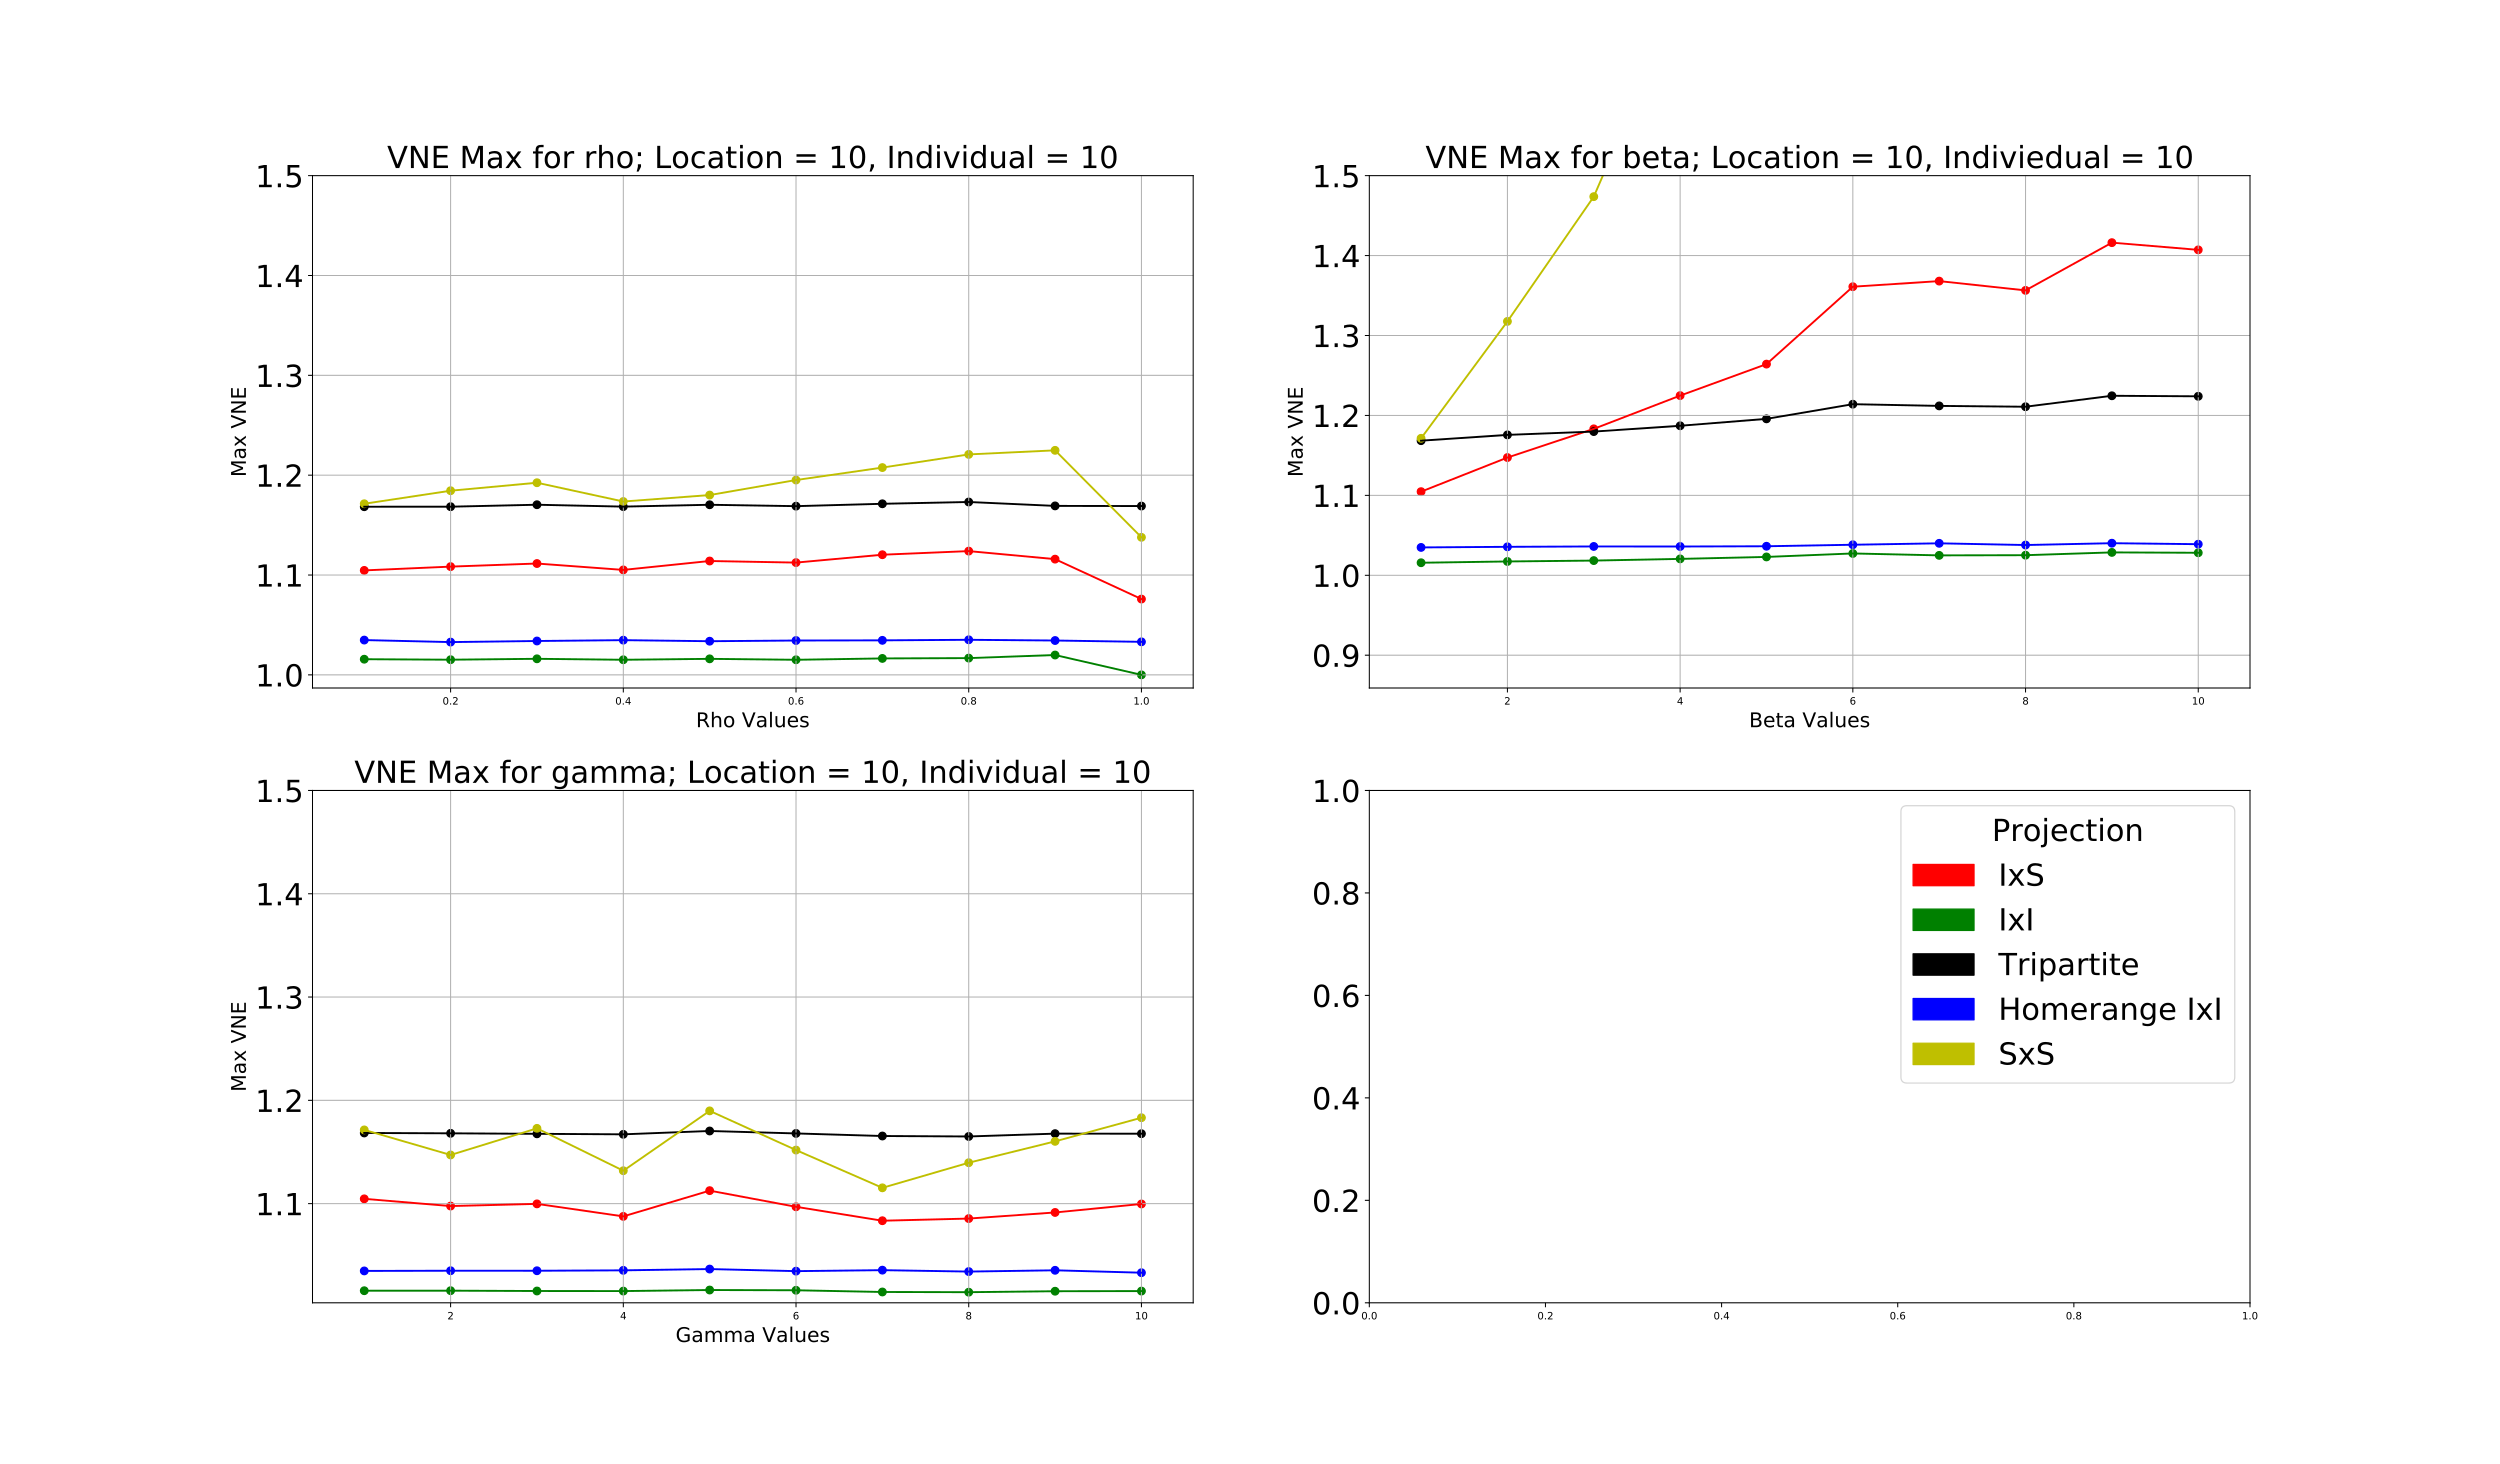 <?xml version="1.0" encoding="utf-8" standalone="no"?>
<!DOCTYPE svg PUBLIC "-//W3C//DTD SVG 1.1//EN"
  "http://www.w3.org/Graphics/SVG/1.1/DTD/svg11.dtd">
<!-- Created with matplotlib (https://matplotlib.org/) -->
<svg height="1153.44pt" version="1.1" viewBox="0 0 1969.92 1153.44" width="1969.92pt" xmlns="http://www.w3.org/2000/svg" xmlns:xlink="http://www.w3.org/1999/xlink">
 <defs>
  <style type="text/css">
*{stroke-linecap:butt;stroke-linejoin:round;}
  </style>
 </defs>
 <g id="figure_1">
  <g id="patch_1">
   <path d="M 0 1153.44 
L 1969.92 1153.44 
L 1969.92 0 
L 0 0 
z
" style="fill:#ffffff;"/>
  </g>
  <g id="axes_1">
   <g id="patch_2">
    <path d="M 246.24 542.117 
L 940.189 542.117 
L 940.189 138.413 
L 246.24 138.413 
z
" style="fill:#ffffff;"/>
   </g>
   <g id="PathCollection_1">
    <defs>
     <path d="M 0 3 
C 0.796 3 1.559 2.684 2.121 2.121 
C 2.684 1.559 3 0.796 3 0 
C 3 -0.796 2.684 -1.559 2.121 -2.121 
C 1.559 -2.684 0.796 -3 0 -3 
C -0.796 -3 -1.559 -2.684 -2.121 -2.121 
C -2.684 -1.559 -3 -0.796 -3 0 
C -3 0.796 -2.684 1.559 -2.121 2.121 
C -1.559 2.684 -0.796 3 0 3 
z
" id="m7ce38f2ac3" style="stroke:#ff0000;"/>
    </defs>
    <g clip-path="url(#pb00b53cdaa)">
     <use style="fill:#ff0000;stroke:#ff0000;" x="287.017" xlink:href="#m7ce38f2ac3" y="449.455"/>
     <use style="fill:#ff0000;stroke:#ff0000;" x="355.061" xlink:href="#m7ce38f2ac3" y="446.477"/>
     <use style="fill:#ff0000;stroke:#ff0000;" x="423.105" xlink:href="#m7ce38f2ac3" y="444.04"/>
     <use style="fill:#ff0000;stroke:#ff0000;" x="491.149" xlink:href="#m7ce38f2ac3" y="449.07"/>
     <use style="fill:#ff0000;stroke:#ff0000;" x="559.193" xlink:href="#m7ce38f2ac3" y="442.054"/>
     <use style="fill:#ff0000;stroke:#ff0000;" x="627.236" xlink:href="#m7ce38f2ac3" y="443.306"/>
     <use style="fill:#ff0000;stroke:#ff0000;" x="695.28" xlink:href="#m7ce38f2ac3" y="437.104"/>
     <use style="fill:#ff0000;stroke:#ff0000;" x="763.324" xlink:href="#m7ce38f2ac3" y="434.249"/>
     <use style="fill:#ff0000;stroke:#ff0000;" x="831.368" xlink:href="#m7ce38f2ac3" y="440.581"/>
     <use style="fill:#ff0000;stroke:#ff0000;" x="899.412" xlink:href="#m7ce38f2ac3" y="472.039"/>
    </g>
   </g>
   <g id="PathCollection_2">
    <defs>
     <path d="M 0 3 
C 0.796 3 1.559 2.684 2.121 2.121 
C 2.684 1.559 3 0.796 3 0 
C 3 -0.796 2.684 -1.559 2.121 -2.121 
C 1.559 -2.684 0.796 -3 0 -3 
C -0.796 -3 -1.559 -2.684 -2.121 -2.121 
C -2.684 -1.559 -3 -0.796 -3 0 
C -3 0.796 -2.684 1.559 -2.121 2.121 
C -1.559 2.684 -0.796 3 0 3 
z
" id="m40947fd39e" style="stroke:#008000;"/>
    </defs>
    <g clip-path="url(#pb00b53cdaa)">
     <use style="fill:#008000;stroke:#008000;" x="287.017" xlink:href="#m40947fd39e" y="519.434"/>
     <use style="fill:#008000;stroke:#008000;" x="355.061" xlink:href="#m40947fd39e" y="519.824"/>
     <use style="fill:#008000;stroke:#008000;" x="423.105" xlink:href="#m40947fd39e" y="519.117"/>
     <use style="fill:#008000;stroke:#008000;" x="491.149" xlink:href="#m40947fd39e" y="519.88"/>
     <use style="fill:#008000;stroke:#008000;" x="559.193" xlink:href="#m40947fd39e" y="519.147"/>
     <use style="fill:#008000;stroke:#008000;" x="627.236" xlink:href="#m40947fd39e" y="519.889"/>
     <use style="fill:#008000;stroke:#008000;" x="695.28" xlink:href="#m40947fd39e" y="518.821"/>
     <use style="fill:#008000;stroke:#008000;" x="763.324" xlink:href="#m40947fd39e" y="518.564"/>
     <use style="fill:#008000;stroke:#008000;" x="831.368" xlink:href="#m40947fd39e" y="516.134"/>
     <use style="fill:#008000;stroke:#008000;" x="899.412" xlink:href="#m40947fd39e" y="531.774"/>
    </g>
   </g>
   <g id="PathCollection_3">
    <defs>
     <path d="M 0 3 
C 0.796 3 1.559 2.684 2.121 2.121 
C 2.684 1.559 3 0.796 3 0 
C 3 -0.796 2.684 -1.559 2.121 -2.121 
C 1.559 -2.684 0.796 -3 0 -3 
C -0.796 -3 -1.559 -2.684 -2.121 -2.121 
C -2.684 -1.559 -3 -0.796 -3 0 
C -3 0.796 -2.684 1.559 -2.121 2.121 
C -1.559 2.684 -0.796 3 0 3 
z
" id="mfed38a523e" style="stroke:#0000ff;"/>
    </defs>
    <g clip-path="url(#pb00b53cdaa)">
     <use style="fill:#0000ff;stroke:#0000ff;" x="287.017" xlink:href="#mfed38a523e" y="504.353"/>
     <use style="fill:#0000ff;stroke:#0000ff;" x="355.061" xlink:href="#mfed38a523e" y="505.946"/>
     <use style="fill:#0000ff;stroke:#0000ff;" x="423.105" xlink:href="#mfed38a523e" y="505.086"/>
     <use style="fill:#0000ff;stroke:#0000ff;" x="491.149" xlink:href="#mfed38a523e" y="504.419"/>
     <use style="fill:#0000ff;stroke:#0000ff;" x="559.193" xlink:href="#mfed38a523e" y="505.256"/>
     <use style="fill:#0000ff;stroke:#0000ff;" x="627.236" xlink:href="#mfed38a523e" y="504.71"/>
     <use style="fill:#0000ff;stroke:#0000ff;" x="695.28" xlink:href="#mfed38a523e" y="504.573"/>
     <use style="fill:#0000ff;stroke:#0000ff;" x="763.324" xlink:href="#mfed38a523e" y="504.139"/>
     <use style="fill:#0000ff;stroke:#0000ff;" x="831.368" xlink:href="#mfed38a523e" y="504.707"/>
     <use style="fill:#0000ff;stroke:#0000ff;" x="899.412" xlink:href="#mfed38a523e" y="505.745"/>
    </g>
   </g>
   <g id="PathCollection_4">
    <defs>
     <path d="M 0 3 
C 0.796 3 1.559 2.684 2.121 2.121 
C 2.684 1.559 3 0.796 3 0 
C 3 -0.796 2.684 -1.559 2.121 -2.121 
C 1.559 -2.684 0.796 -3 0 -3 
C -0.796 -3 -1.559 -2.684 -2.121 -2.121 
C -2.684 -1.559 -3 -0.796 -3 0 
C -3 0.796 -2.684 1.559 -2.121 2.121 
C -1.559 2.684 -0.796 3 0 3 
z
" id="m4827a7eb69" style="stroke:#000000;"/>
    </defs>
    <g clip-path="url(#pb00b53cdaa)">
     <use style="stroke:#000000;" x="287.017" xlink:href="#m4827a7eb69" y="399.283"/>
     <use style="stroke:#000000;" x="355.061" xlink:href="#m4827a7eb69" y="399.257"/>
     <use style="stroke:#000000;" x="423.105" xlink:href="#m4827a7eb69" y="397.713"/>
     <use style="stroke:#000000;" x="491.149" xlink:href="#m4827a7eb69" y="399.199"/>
     <use style="stroke:#000000;" x="559.193" xlink:href="#m4827a7eb69" y="397.742"/>
     <use style="stroke:#000000;" x="627.236" xlink:href="#m4827a7eb69" y="398.834"/>
     <use style="stroke:#000000;" x="695.28" xlink:href="#m4827a7eb69" y="396.97"/>
     <use style="stroke:#000000;" x="763.324" xlink:href="#m4827a7eb69" y="395.553"/>
     <use style="stroke:#000000;" x="831.368" xlink:href="#m4827a7eb69" y="398.632"/>
     <use style="stroke:#000000;" x="899.412" xlink:href="#m4827a7eb69" y="398.752"/>
    </g>
   </g>
   <g id="PathCollection_5">
    <defs>
     <path d="M 0 3 
C 0.796 3 1.559 2.684 2.121 2.121 
C 2.684 1.559 3 0.796 3 0 
C 3 -0.796 2.684 -1.559 2.121 -2.121 
C 1.559 -2.684 0.796 -3 0 -3 
C -0.796 -3 -1.559 -2.684 -2.121 -2.121 
C -2.684 -1.559 -3 -0.796 -3 0 
C -3 0.796 -2.684 1.559 -2.121 2.121 
C -1.559 2.684 -0.796 3 0 3 
z
" id="m0fe570b3ac" style="stroke:#bfbf00;"/>
    </defs>
    <g clip-path="url(#pb00b53cdaa)">
     <use style="fill:#bfbf00;stroke:#bfbf00;" x="287.017" xlink:href="#m0fe570b3ac" y="396.943"/>
     <use style="fill:#bfbf00;stroke:#bfbf00;" x="355.061" xlink:href="#m0fe570b3ac" y="386.666"/>
     <use style="fill:#bfbf00;stroke:#bfbf00;" x="423.105" xlink:href="#m0fe570b3ac" y="380.38"/>
     <use style="fill:#bfbf00;stroke:#bfbf00;" x="491.149" xlink:href="#m0fe570b3ac" y="395.179"/>
     <use style="fill:#bfbf00;stroke:#bfbf00;" x="559.193" xlink:href="#m0fe570b3ac" y="390.087"/>
     <use style="fill:#bfbf00;stroke:#bfbf00;" x="627.236" xlink:href="#m0fe570b3ac" y="378.248"/>
     <use style="fill:#bfbf00;stroke:#bfbf00;" x="695.28" xlink:href="#m0fe570b3ac" y="368.429"/>
     <use style="fill:#bfbf00;stroke:#bfbf00;" x="763.324" xlink:href="#m0fe570b3ac" y="358.058"/>
     <use style="fill:#bfbf00;stroke:#bfbf00;" x="831.368" xlink:href="#m0fe570b3ac" y="354.852"/>
     <use style="fill:#bfbf00;stroke:#bfbf00;" x="899.412" xlink:href="#m0fe570b3ac" y="423.39"/>
    </g>
   </g>
   <g id="matplotlib.axis_1">
    <g id="xtick_1">
     <g id="line2d_1">
      <path clip-path="url(#pb00b53cdaa)" d="M 355.061 542.117 
L 355.061 138.413 
" style="fill:none;stroke:#b0b0b0;stroke-linecap:square;stroke-width:0.8;"/>
     </g>
     <g id="line2d_2">
      <defs>
       <path d="M 0 0 
L 0 3.5 
" id="m922bb068d3" style="stroke:#000000;stroke-width:0.8;"/>
      </defs>
      <g>
       <use style="stroke:#000000;stroke-width:0.8;" x="355.061" xlink:href="#m922bb068d3" y="542.117"/>
      </g>
     </g>
     <g id="text_1">
      <!-- 0.2 -->
      <defs>
       <path d="M 31.781 66.406 
Q 24.172 66.406 20.328 58.906 
Q 16.5 51.422 16.5 36.375 
Q 16.5 21.391 20.328 13.891 
Q 24.172 6.391 31.781 6.391 
Q 39.453 6.391 43.281 13.891 
Q 47.125 21.391 47.125 36.375 
Q 47.125 51.422 43.281 58.906 
Q 39.453 66.406 31.781 66.406 
z
M 31.781 74.219 
Q 44.047 74.219 50.516 64.516 
Q 56.984 54.828 56.984 36.375 
Q 56.984 17.969 50.516 8.266 
Q 44.047 -1.422 31.781 -1.422 
Q 19.531 -1.422 13.062 8.266 
Q 6.594 17.969 6.594 36.375 
Q 6.594 54.828 13.062 64.516 
Q 19.531 74.219 31.781 74.219 
z
" id="DejaVuSans-48"/>
       <path d="M 10.688 12.406 
L 21 12.406 
L 21 0 
L 10.688 0 
z
" id="DejaVuSans-46"/>
       <path d="M 19.188 8.297 
L 53.609 8.297 
L 53.609 0 
L 7.328 0 
L 7.328 8.297 
Q 12.938 14.109 22.625 23.891 
Q 32.328 33.688 34.812 36.531 
Q 39.547 41.844 41.422 45.531 
Q 43.312 49.219 43.312 52.781 
Q 43.312 58.594 39.234 62.25 
Q 35.156 65.922 28.609 65.922 
Q 23.969 65.922 18.812 64.312 
Q 13.672 62.703 7.812 59.422 
L 7.812 69.391 
Q 13.766 71.781 18.938 73 
Q 24.125 74.219 28.422 74.219 
Q 39.75 74.219 46.484 68.547 
Q 53.219 62.891 53.219 53.422 
Q 53.219 48.922 51.531 44.891 
Q 49.859 40.875 45.406 35.406 
Q 44.188 33.984 37.641 27.219 
Q 31.109 20.453 19.188 8.297 
z
" id="DejaVuSans-50"/>
      </defs>
      <g transform="translate(348.7 555.196)scale(0.08 -0.08)">
       <use xlink:href="#DejaVuSans-48"/>
       <use x="63.623" xlink:href="#DejaVuSans-46"/>
       <use x="95.41" xlink:href="#DejaVuSans-50"/>
      </g>
     </g>
    </g>
    <g id="xtick_2">
     <g id="line2d_3">
      <path clip-path="url(#pb00b53cdaa)" d="M 491.149 542.117 
L 491.149 138.413 
" style="fill:none;stroke:#b0b0b0;stroke-linecap:square;stroke-width:0.8;"/>
     </g>
     <g id="line2d_4">
      <g>
       <use style="stroke:#000000;stroke-width:0.8;" x="491.149" xlink:href="#m922bb068d3" y="542.117"/>
      </g>
     </g>
     <g id="text_2">
      <!-- 0.4 -->
      <defs>
       <path d="M 37.797 64.312 
L 12.891 25.391 
L 37.797 25.391 
z
M 35.203 72.906 
L 47.609 72.906 
L 47.609 25.391 
L 58.016 25.391 
L 58.016 17.188 
L 47.609 17.188 
L 47.609 0 
L 37.797 0 
L 37.797 17.188 
L 4.891 17.188 
L 4.891 26.703 
z
" id="DejaVuSans-52"/>
      </defs>
      <g transform="translate(484.787 555.196)scale(0.08 -0.08)">
       <use xlink:href="#DejaVuSans-48"/>
       <use x="63.623" xlink:href="#DejaVuSans-46"/>
       <use x="95.41" xlink:href="#DejaVuSans-52"/>
      </g>
     </g>
    </g>
    <g id="xtick_3">
     <g id="line2d_5">
      <path clip-path="url(#pb00b53cdaa)" d="M 627.236 542.117 
L 627.236 138.413 
" style="fill:none;stroke:#b0b0b0;stroke-linecap:square;stroke-width:0.8;"/>
     </g>
     <g id="line2d_6">
      <g>
       <use style="stroke:#000000;stroke-width:0.8;" x="627.236" xlink:href="#m922bb068d3" y="542.117"/>
      </g>
     </g>
     <g id="text_3">
      <!-- 0.6 -->
      <defs>
       <path d="M 33.016 40.375 
Q 26.375 40.375 22.484 35.828 
Q 18.609 31.297 18.609 23.391 
Q 18.609 15.531 22.484 10.953 
Q 26.375 6.391 33.016 6.391 
Q 39.656 6.391 43.531 10.953 
Q 47.406 15.531 47.406 23.391 
Q 47.406 31.297 43.531 35.828 
Q 39.656 40.375 33.016 40.375 
z
M 52.594 71.297 
L 52.594 62.312 
Q 48.875 64.062 45.094 64.984 
Q 41.312 65.922 37.594 65.922 
Q 27.828 65.922 22.672 59.328 
Q 17.531 52.734 16.797 39.406 
Q 19.672 43.656 24.016 45.922 
Q 28.375 48.188 33.594 48.188 
Q 44.578 48.188 50.953 41.516 
Q 57.328 34.859 57.328 23.391 
Q 57.328 12.156 50.688 5.359 
Q 44.047 -1.422 33.016 -1.422 
Q 20.359 -1.422 13.672 8.266 
Q 6.984 17.969 6.984 36.375 
Q 6.984 53.656 15.188 63.938 
Q 23.391 74.219 37.203 74.219 
Q 40.922 74.219 44.703 73.484 
Q 48.484 72.75 52.594 71.297 
z
" id="DejaVuSans-54"/>
      </defs>
      <g transform="translate(620.875 555.196)scale(0.08 -0.08)">
       <use xlink:href="#DejaVuSans-48"/>
       <use x="63.623" xlink:href="#DejaVuSans-46"/>
       <use x="95.41" xlink:href="#DejaVuSans-54"/>
      </g>
     </g>
    </g>
    <g id="xtick_4">
     <g id="line2d_7">
      <path clip-path="url(#pb00b53cdaa)" d="M 763.324 542.117 
L 763.324 138.413 
" style="fill:none;stroke:#b0b0b0;stroke-linecap:square;stroke-width:0.8;"/>
     </g>
     <g id="line2d_8">
      <g>
       <use style="stroke:#000000;stroke-width:0.8;" x="763.324" xlink:href="#m922bb068d3" y="542.117"/>
      </g>
     </g>
     <g id="text_4">
      <!-- 0.8 -->
      <defs>
       <path d="M 31.781 34.625 
Q 24.75 34.625 20.719 30.859 
Q 16.703 27.094 16.703 20.516 
Q 16.703 13.922 20.719 10.156 
Q 24.75 6.391 31.781 6.391 
Q 38.812 6.391 42.859 10.172 
Q 46.922 13.969 46.922 20.516 
Q 46.922 27.094 42.891 30.859 
Q 38.875 34.625 31.781 34.625 
z
M 21.922 38.812 
Q 15.578 40.375 12.031 44.719 
Q 8.5 49.078 8.5 55.328 
Q 8.5 64.062 14.719 69.141 
Q 20.953 74.219 31.781 74.219 
Q 42.672 74.219 48.875 69.141 
Q 55.078 64.062 55.078 55.328 
Q 55.078 49.078 51.531 44.719 
Q 48 40.375 41.703 38.812 
Q 48.828 37.156 52.797 32.312 
Q 56.781 27.484 56.781 20.516 
Q 56.781 9.906 50.312 4.234 
Q 43.844 -1.422 31.781 -1.422 
Q 19.734 -1.422 13.25 4.234 
Q 6.781 9.906 6.781 20.516 
Q 6.781 27.484 10.781 32.312 
Q 14.797 37.156 21.922 38.812 
z
M 18.312 54.391 
Q 18.312 48.734 21.844 45.562 
Q 25.391 42.391 31.781 42.391 
Q 38.141 42.391 41.719 45.562 
Q 45.312 48.734 45.312 54.391 
Q 45.312 60.062 41.719 63.234 
Q 38.141 66.406 31.781 66.406 
Q 25.391 66.406 21.844 63.234 
Q 18.312 60.062 18.312 54.391 
z
" id="DejaVuSans-56"/>
      </defs>
      <g transform="translate(756.963 555.196)scale(0.08 -0.08)">
       <use xlink:href="#DejaVuSans-48"/>
       <use x="63.623" xlink:href="#DejaVuSans-46"/>
       <use x="95.41" xlink:href="#DejaVuSans-56"/>
      </g>
     </g>
    </g>
    <g id="xtick_5">
     <g id="line2d_9">
      <path clip-path="url(#pb00b53cdaa)" d="M 899.412 542.117 
L 899.412 138.413 
" style="fill:none;stroke:#b0b0b0;stroke-linecap:square;stroke-width:0.8;"/>
     </g>
     <g id="line2d_10">
      <g>
       <use style="stroke:#000000;stroke-width:0.8;" x="899.412" xlink:href="#m922bb068d3" y="542.117"/>
      </g>
     </g>
     <g id="text_5">
      <!-- 1.0 -->
      <defs>
       <path d="M 12.406 8.297 
L 28.516 8.297 
L 28.516 63.922 
L 10.984 60.406 
L 10.984 69.391 
L 28.422 72.906 
L 38.281 72.906 
L 38.281 8.297 
L 54.391 8.297 
L 54.391 0 
L 12.406 0 
z
" id="DejaVuSans-49"/>
      </defs>
      <g transform="translate(893.051 555.196)scale(0.08 -0.08)">
       <use xlink:href="#DejaVuSans-49"/>
       <use x="63.623" xlink:href="#DejaVuSans-46"/>
       <use x="95.41" xlink:href="#DejaVuSans-48"/>
      </g>
     </g>
    </g>
    <g id="text_6">
     <!-- Rho Values -->
     <defs>
      <path d="M 44.391 34.188 
Q 47.562 33.109 50.562 29.594 
Q 53.562 26.078 56.594 19.922 
L 66.609 0 
L 56 0 
L 46.688 18.703 
Q 43.062 26.031 39.672 28.422 
Q 36.281 30.812 30.422 30.812 
L 19.672 30.812 
L 19.672 0 
L 9.812 0 
L 9.812 72.906 
L 32.078 72.906 
Q 44.578 72.906 50.734 67.672 
Q 56.891 62.453 56.891 51.906 
Q 56.891 45.016 53.688 40.469 
Q 50.484 35.938 44.391 34.188 
z
M 19.672 64.797 
L 19.672 38.922 
L 32.078 38.922 
Q 39.203 38.922 42.844 42.219 
Q 46.484 45.516 46.484 51.906 
Q 46.484 58.297 42.844 61.547 
Q 39.203 64.797 32.078 64.797 
z
" id="DejaVuSans-82"/>
      <path d="M 54.891 33.016 
L 54.891 0 
L 45.906 0 
L 45.906 32.719 
Q 45.906 40.484 42.875 44.328 
Q 39.844 48.188 33.797 48.188 
Q 26.516 48.188 22.312 43.547 
Q 18.109 38.922 18.109 30.906 
L 18.109 0 
L 9.078 0 
L 9.078 75.984 
L 18.109 75.984 
L 18.109 46.188 
Q 21.344 51.125 25.703 53.562 
Q 30.078 56 35.797 56 
Q 45.219 56 50.047 50.172 
Q 54.891 44.344 54.891 33.016 
z
" id="DejaVuSans-104"/>
      <path d="M 30.609 48.391 
Q 23.391 48.391 19.188 42.75 
Q 14.984 37.109 14.984 27.297 
Q 14.984 17.484 19.156 11.844 
Q 23.344 6.203 30.609 6.203 
Q 37.797 6.203 41.984 11.859 
Q 46.188 17.531 46.188 27.297 
Q 46.188 37.016 41.984 42.703 
Q 37.797 48.391 30.609 48.391 
z
M 30.609 56 
Q 42.328 56 49.016 48.375 
Q 55.719 40.766 55.719 27.297 
Q 55.719 13.875 49.016 6.219 
Q 42.328 -1.422 30.609 -1.422 
Q 18.844 -1.422 12.172 6.219 
Q 5.516 13.875 5.516 27.297 
Q 5.516 40.766 12.172 48.375 
Q 18.844 56 30.609 56 
z
" id="DejaVuSans-111"/>
      <path id="DejaVuSans-32"/>
      <path d="M 28.609 0 
L 0.781 72.906 
L 11.078 72.906 
L 34.188 11.531 
L 57.328 72.906 
L 67.578 72.906 
L 39.797 0 
z
" id="DejaVuSans-86"/>
      <path d="M 34.281 27.484 
Q 23.391 27.484 19.188 25 
Q 14.984 22.516 14.984 16.5 
Q 14.984 11.719 18.141 8.906 
Q 21.297 6.109 26.703 6.109 
Q 34.188 6.109 38.703 11.406 
Q 43.219 16.703 43.219 25.484 
L 43.219 27.484 
z
M 52.203 31.203 
L 52.203 0 
L 43.219 0 
L 43.219 8.297 
Q 40.141 3.328 35.547 0.953 
Q 30.953 -1.422 24.312 -1.422 
Q 15.922 -1.422 10.953 3.297 
Q 6 8.016 6 15.922 
Q 6 25.141 12.172 29.828 
Q 18.359 34.516 30.609 34.516 
L 43.219 34.516 
L 43.219 35.406 
Q 43.219 41.609 39.141 45 
Q 35.062 48.391 27.688 48.391 
Q 23 48.391 18.547 47.266 
Q 14.109 46.141 10.016 43.891 
L 10.016 52.203 
Q 14.938 54.109 19.578 55.047 
Q 24.219 56 28.609 56 
Q 40.484 56 46.344 49.844 
Q 52.203 43.703 52.203 31.203 
z
" id="DejaVuSans-97"/>
      <path d="M 9.422 75.984 
L 18.406 75.984 
L 18.406 0 
L 9.422 0 
z
" id="DejaVuSans-108"/>
      <path d="M 8.5 21.578 
L 8.5 54.688 
L 17.484 54.688 
L 17.484 21.922 
Q 17.484 14.156 20.5 10.266 
Q 23.531 6.391 29.594 6.391 
Q 36.859 6.391 41.078 11.031 
Q 45.312 15.672 45.312 23.688 
L 45.312 54.688 
L 54.297 54.688 
L 54.297 0 
L 45.312 0 
L 45.312 8.406 
Q 42.047 3.422 37.719 1 
Q 33.406 -1.422 27.688 -1.422 
Q 18.266 -1.422 13.375 4.438 
Q 8.5 10.297 8.5 21.578 
z
M 31.109 56 
z
" id="DejaVuSans-117"/>
      <path d="M 56.203 29.594 
L 56.203 25.203 
L 14.891 25.203 
Q 15.484 15.922 20.484 11.062 
Q 25.484 6.203 34.422 6.203 
Q 39.594 6.203 44.453 7.469 
Q 49.312 8.734 54.109 11.281 
L 54.109 2.781 
Q 49.266 0.734 44.188 -0.344 
Q 39.109 -1.422 33.891 -1.422 
Q 20.797 -1.422 13.156 6.188 
Q 5.516 13.812 5.516 26.812 
Q 5.516 40.234 12.766 48.109 
Q 20.016 56 32.328 56 
Q 43.359 56 49.781 48.891 
Q 56.203 41.797 56.203 29.594 
z
M 47.219 32.234 
Q 47.125 39.594 43.094 43.984 
Q 39.062 48.391 32.422 48.391 
Q 24.906 48.391 20.391 44.141 
Q 15.875 39.891 15.188 32.172 
z
" id="DejaVuSans-101"/>
      <path d="M 44.281 53.078 
L 44.281 44.578 
Q 40.484 46.531 36.375 47.5 
Q 32.281 48.484 27.875 48.484 
Q 21.188 48.484 17.844 46.438 
Q 14.5 44.391 14.5 40.281 
Q 14.5 37.156 16.891 35.375 
Q 19.281 33.594 26.516 31.984 
L 29.594 31.297 
Q 39.156 29.25 43.188 25.516 
Q 47.219 21.781 47.219 15.094 
Q 47.219 7.469 41.188 3.016 
Q 35.156 -1.422 24.609 -1.422 
Q 20.219 -1.422 15.453 -0.562 
Q 10.688 0.297 5.422 2 
L 5.422 11.281 
Q 10.406 8.688 15.234 7.391 
Q 20.062 6.109 24.812 6.109 
Q 31.156 6.109 34.562 8.281 
Q 37.984 10.453 37.984 14.406 
Q 37.984 18.062 35.516 20.016 
Q 33.062 21.969 24.703 23.781 
L 21.578 24.516 
Q 13.234 26.266 9.516 29.906 
Q 5.812 33.547 5.812 39.891 
Q 5.812 47.609 11.281 51.797 
Q 16.75 56 26.812 56 
Q 31.781 56 36.172 55.266 
Q 40.578 54.547 44.281 53.078 
z
" id="DejaVuSans-115"/>
     </defs>
     <g transform="translate(548.4 573.017)scale(0.16 -0.16)">
      <use xlink:href="#DejaVuSans-82"/>
      <use x="69.482" xlink:href="#DejaVuSans-104"/>
      <use x="132.861" xlink:href="#DejaVuSans-111"/>
      <use x="194.043" xlink:href="#DejaVuSans-32"/>
      <use x="225.83" xlink:href="#DejaVuSans-86"/>
      <use x="294.129" xlink:href="#DejaVuSans-97"/>
      <use x="355.408" xlink:href="#DejaVuSans-108"/>
      <use x="383.191" xlink:href="#DejaVuSans-117"/>
      <use x="446.57" xlink:href="#DejaVuSans-101"/>
      <use x="508.094" xlink:href="#DejaVuSans-115"/>
     </g>
    </g>
   </g>
   <g id="matplotlib.axis_2">
    <g id="ytick_1">
     <g id="line2d_11">
      <path clip-path="url(#pb00b53cdaa)" d="M 246.24 531.774 
L 940.189 531.774 
" style="fill:none;stroke:#b0b0b0;stroke-linecap:square;stroke-width:0.8;"/>
     </g>
     <g id="line2d_12">
      <defs>
       <path d="M 0 0 
L -3.5 0 
" id="m5511f136bd" style="stroke:#000000;stroke-width:0.8;"/>
      </defs>
      <g>
       <use style="stroke:#000000;stroke-width:0.8;" x="246.24" xlink:href="#m5511f136bd" y="531.774"/>
      </g>
     </g>
     <g id="text_7">
      <!-- 1.0 -->
      <g transform="translate(201.072 540.893)scale(0.24 -0.24)">
       <use xlink:href="#DejaVuSans-49"/>
       <use x="63.623" xlink:href="#DejaVuSans-46"/>
       <use x="95.41" xlink:href="#DejaVuSans-48"/>
      </g>
     </g>
    </g>
    <g id="ytick_2">
     <g id="line2d_13">
      <path clip-path="url(#pb00b53cdaa)" d="M 246.24 453.102 
L 940.189 453.102 
" style="fill:none;stroke:#b0b0b0;stroke-linecap:square;stroke-width:0.8;"/>
     </g>
     <g id="line2d_14">
      <g>
       <use style="stroke:#000000;stroke-width:0.8;" x="246.24" xlink:href="#m5511f136bd" y="453.102"/>
      </g>
     </g>
     <g id="text_8">
      <!-- 1.1 -->
      <g transform="translate(201.072 462.22)scale(0.24 -0.24)">
       <use xlink:href="#DejaVuSans-49"/>
       <use x="63.623" xlink:href="#DejaVuSans-46"/>
       <use x="95.41" xlink:href="#DejaVuSans-49"/>
      </g>
     </g>
    </g>
    <g id="ytick_3">
     <g id="line2d_15">
      <path clip-path="url(#pb00b53cdaa)" d="M 246.24 374.43 
L 940.189 374.43 
" style="fill:none;stroke:#b0b0b0;stroke-linecap:square;stroke-width:0.8;"/>
     </g>
     <g id="line2d_16">
      <g>
       <use style="stroke:#000000;stroke-width:0.8;" x="246.24" xlink:href="#m5511f136bd" y="374.43"/>
      </g>
     </g>
     <g id="text_9">
      <!-- 1.2 -->
      <g transform="translate(201.072 383.548)scale(0.24 -0.24)">
       <use xlink:href="#DejaVuSans-49"/>
       <use x="63.623" xlink:href="#DejaVuSans-46"/>
       <use x="95.41" xlink:href="#DejaVuSans-50"/>
      </g>
     </g>
    </g>
    <g id="ytick_4">
     <g id="line2d_17">
      <path clip-path="url(#pb00b53cdaa)" d="M 246.24 295.757 
L 940.189 295.757 
" style="fill:none;stroke:#b0b0b0;stroke-linecap:square;stroke-width:0.8;"/>
     </g>
     <g id="line2d_18">
      <g>
       <use style="stroke:#000000;stroke-width:0.8;" x="246.24" xlink:href="#m5511f136bd" y="295.757"/>
      </g>
     </g>
     <g id="text_10">
      <!-- 1.3 -->
      <defs>
       <path d="M 40.578 39.312 
Q 47.656 37.797 51.625 33 
Q 55.609 28.219 55.609 21.188 
Q 55.609 10.406 48.188 4.484 
Q 40.766 -1.422 27.094 -1.422 
Q 22.516 -1.422 17.656 -0.516 
Q 12.797 0.391 7.625 2.203 
L 7.625 11.719 
Q 11.719 9.328 16.594 8.109 
Q 21.484 6.891 26.812 6.891 
Q 36.078 6.891 40.938 10.547 
Q 45.797 14.203 45.797 21.188 
Q 45.797 27.641 41.281 31.266 
Q 36.766 34.906 28.719 34.906 
L 20.219 34.906 
L 20.219 43.016 
L 29.109 43.016 
Q 36.375 43.016 40.234 45.922 
Q 44.094 48.828 44.094 54.297 
Q 44.094 59.906 40.109 62.906 
Q 36.141 65.922 28.719 65.922 
Q 24.656 65.922 20.016 65.031 
Q 15.375 64.156 9.812 62.312 
L 9.812 71.094 
Q 15.438 72.656 20.344 73.438 
Q 25.25 74.219 29.594 74.219 
Q 40.828 74.219 47.359 69.109 
Q 53.906 64.016 53.906 55.328 
Q 53.906 49.266 50.438 45.094 
Q 46.969 40.922 40.578 39.312 
z
" id="DejaVuSans-51"/>
      </defs>
      <g transform="translate(201.072 304.876)scale(0.24 -0.24)">
       <use xlink:href="#DejaVuSans-49"/>
       <use x="63.623" xlink:href="#DejaVuSans-46"/>
       <use x="95.41" xlink:href="#DejaVuSans-51"/>
      </g>
     </g>
    </g>
    <g id="ytick_5">
     <g id="line2d_19">
      <path clip-path="url(#pb00b53cdaa)" d="M 246.24 217.085 
L 940.189 217.085 
" style="fill:none;stroke:#b0b0b0;stroke-linecap:square;stroke-width:0.8;"/>
     </g>
     <g id="line2d_20">
      <g>
       <use style="stroke:#000000;stroke-width:0.8;" x="246.24" xlink:href="#m5511f136bd" y="217.085"/>
      </g>
     </g>
     <g id="text_11">
      <!-- 1.4 -->
      <g transform="translate(201.072 226.203)scale(0.24 -0.24)">
       <use xlink:href="#DejaVuSans-49"/>
       <use x="63.623" xlink:href="#DejaVuSans-46"/>
       <use x="95.41" xlink:href="#DejaVuSans-52"/>
      </g>
     </g>
    </g>
    <g id="ytick_6">
     <g id="line2d_21">
      <path clip-path="url(#pb00b53cdaa)" d="M 246.24 138.413 
L 940.189 138.413 
" style="fill:none;stroke:#b0b0b0;stroke-linecap:square;stroke-width:0.8;"/>
     </g>
     <g id="line2d_22">
      <g>
       <use style="stroke:#000000;stroke-width:0.8;" x="246.24" xlink:href="#m5511f136bd" y="138.413"/>
      </g>
     </g>
     <g id="text_12">
      <!-- 1.5 -->
      <defs>
       <path d="M 10.797 72.906 
L 49.516 72.906 
L 49.516 64.594 
L 19.828 64.594 
L 19.828 46.734 
Q 21.969 47.469 24.109 47.828 
Q 26.266 48.188 28.422 48.188 
Q 40.625 48.188 47.75 41.5 
Q 54.891 34.812 54.891 23.391 
Q 54.891 11.625 47.562 5.094 
Q 40.234 -1.422 26.906 -1.422 
Q 22.312 -1.422 17.547 -0.641 
Q 12.797 0.141 7.719 1.703 
L 7.719 11.625 
Q 12.109 9.234 16.797 8.062 
Q 21.484 6.891 26.703 6.891 
Q 35.156 6.891 40.078 11.328 
Q 45.016 15.766 45.016 23.391 
Q 45.016 31 40.078 35.438 
Q 35.156 39.891 26.703 39.891 
Q 22.75 39.891 18.812 39.016 
Q 14.891 38.141 10.797 36.281 
z
" id="DejaVuSans-53"/>
      </defs>
      <g transform="translate(201.072 147.531)scale(0.24 -0.24)">
       <use xlink:href="#DejaVuSans-49"/>
       <use x="63.623" xlink:href="#DejaVuSans-46"/>
       <use x="95.41" xlink:href="#DejaVuSans-53"/>
      </g>
     </g>
    </g>
    <g id="text_13">
     <!-- Max VNE -->
     <defs>
      <path d="M 9.812 72.906 
L 24.516 72.906 
L 43.109 23.297 
L 61.812 72.906 
L 76.516 72.906 
L 76.516 0 
L 66.891 0 
L 66.891 64.016 
L 48.094 14.016 
L 38.188 14.016 
L 19.391 64.016 
L 19.391 0 
L 9.812 0 
z
" id="DejaVuSans-77"/>
      <path d="M 54.891 54.688 
L 35.109 28.078 
L 55.906 0 
L 45.312 0 
L 29.391 21.484 
L 13.484 0 
L 2.875 0 
L 24.125 28.609 
L 4.688 54.688 
L 15.281 54.688 
L 29.781 35.203 
L 44.281 54.688 
z
" id="DejaVuSans-120"/>
      <path d="M 9.812 72.906 
L 23.094 72.906 
L 55.422 11.922 
L 55.422 72.906 
L 64.984 72.906 
L 64.984 0 
L 51.703 0 
L 19.391 60.984 
L 19.391 0 
L 9.812 0 
z
" id="DejaVuSans-78"/>
      <path d="M 9.812 72.906 
L 55.906 72.906 
L 55.906 64.594 
L 19.672 64.594 
L 19.672 43.016 
L 54.391 43.016 
L 54.391 34.719 
L 19.672 34.719 
L 19.672 8.297 
L 56.781 8.297 
L 56.781 0 
L 9.812 0 
z
" id="DejaVuSans-69"/>
     </defs>
     <g transform="translate(193.745 375.86)rotate(-90)scale(0.16 -0.16)">
      <use xlink:href="#DejaVuSans-77"/>
      <use x="86.279" xlink:href="#DejaVuSans-97"/>
      <use x="147.559" xlink:href="#DejaVuSans-120"/>
      <use x="206.738" xlink:href="#DejaVuSans-32"/>
      <use x="238.525" xlink:href="#DejaVuSans-86"/>
      <use x="306.934" xlink:href="#DejaVuSans-78"/>
      <use x="381.738" xlink:href="#DejaVuSans-69"/>
     </g>
    </g>
   </g>
   <g id="line2d_23">
    <path clip-path="url(#pb00b53cdaa)" d="M 287.017 449.455 
L 355.061 446.477 
L 423.105 444.04 
L 491.149 449.07 
L 559.193 442.054 
L 627.236 443.306 
L 695.28 437.104 
L 763.324 434.249 
L 831.368 440.581 
L 899.412 472.039 
" style="fill:none;stroke:#ff0000;stroke-linecap:square;stroke-width:1.5;"/>
   </g>
   <g id="line2d_24">
    <path clip-path="url(#pb00b53cdaa)" d="M 287.017 519.434 
L 355.061 519.824 
L 423.105 519.117 
L 491.149 519.88 
L 559.193 519.147 
L 627.236 519.889 
L 695.28 518.821 
L 763.324 518.564 
L 831.368 516.134 
L 899.412 531.774 
" style="fill:none;stroke:#008000;stroke-linecap:square;stroke-width:1.5;"/>
   </g>
   <g id="line2d_25">
    <path clip-path="url(#pb00b53cdaa)" d="M 287.017 504.353 
L 355.061 505.946 
L 423.105 505.086 
L 491.149 504.419 
L 559.193 505.256 
L 627.236 504.71 
L 695.28 504.573 
L 763.324 504.139 
L 831.368 504.707 
L 899.412 505.745 
" style="fill:none;stroke:#0000ff;stroke-linecap:square;stroke-width:1.5;"/>
   </g>
   <g id="line2d_26">
    <path clip-path="url(#pb00b53cdaa)" d="M 287.017 399.283 
L 355.061 399.257 
L 423.105 397.713 
L 491.149 399.199 
L 559.193 397.742 
L 627.236 398.834 
L 695.28 396.97 
L 763.324 395.553 
L 831.368 398.632 
L 899.412 398.752 
" style="fill:none;stroke:#000000;stroke-linecap:square;stroke-width:1.5;"/>
   </g>
   <g id="line2d_27">
    <path clip-path="url(#pb00b53cdaa)" d="M 287.017 396.943 
L 355.061 386.666 
L 423.105 380.38 
L 491.149 395.179 
L 559.193 390.087 
L 627.236 378.248 
L 695.28 368.429 
L 763.324 358.058 
L 831.368 354.852 
L 899.412 423.39 
" style="fill:none;stroke:#bfbf00;stroke-linecap:square;stroke-width:1.5;"/>
   </g>
   <g id="patch_3">
    <path d="M 246.24 542.117 
L 246.24 138.413 
" style="fill:none;stroke:#000000;stroke-linecap:square;stroke-linejoin:miter;stroke-width:0.8;"/>
   </g>
   <g id="patch_4">
    <path d="M 940.189 542.117 
L 940.189 138.413 
" style="fill:none;stroke:#000000;stroke-linecap:square;stroke-linejoin:miter;stroke-width:0.8;"/>
   </g>
   <g id="patch_5">
    <path d="M 246.24 542.117 
L 940.189 542.117 
" style="fill:none;stroke:#000000;stroke-linecap:square;stroke-linejoin:miter;stroke-width:0.8;"/>
   </g>
   <g id="patch_6">
    <path d="M 246.24 138.413 
L 940.189 138.413 
" style="fill:none;stroke:#000000;stroke-linecap:square;stroke-linejoin:miter;stroke-width:0.8;"/>
   </g>
   <g id="text_14">
    <!-- VNE Max for rho; Location = 10, Individual = 10 -->
    <defs>
     <path d="M 37.109 75.984 
L 37.109 68.5 
L 28.516 68.5 
Q 23.688 68.5 21.797 66.547 
Q 19.922 64.594 19.922 59.516 
L 19.922 54.688 
L 34.719 54.688 
L 34.719 47.703 
L 19.922 47.703 
L 19.922 0 
L 10.891 0 
L 10.891 47.703 
L 2.297 47.703 
L 2.297 54.688 
L 10.891 54.688 
L 10.891 58.5 
Q 10.891 67.625 15.141 71.797 
Q 19.391 75.984 28.609 75.984 
z
" id="DejaVuSans-102"/>
     <path d="M 41.109 46.297 
Q 39.594 47.172 37.812 47.578 
Q 36.031 48 33.891 48 
Q 26.266 48 22.188 43.047 
Q 18.109 38.094 18.109 28.812 
L 18.109 0 
L 9.078 0 
L 9.078 54.688 
L 18.109 54.688 
L 18.109 46.188 
Q 20.953 51.172 25.484 53.578 
Q 30.031 56 36.531 56 
Q 37.453 56 38.578 55.875 
Q 39.703 55.766 41.062 55.516 
z
" id="DejaVuSans-114"/>
     <path d="M 11.719 51.703 
L 22.016 51.703 
L 22.016 39.312 
L 11.719 39.312 
z
M 11.719 12.406 
L 22.016 12.406 
L 22.016 4 
L 14.016 -11.625 
L 7.719 -11.625 
L 11.719 4 
z
" id="DejaVuSans-59"/>
     <path d="M 9.812 72.906 
L 19.672 72.906 
L 19.672 8.297 
L 55.172 8.297 
L 55.172 0 
L 9.812 0 
z
" id="DejaVuSans-76"/>
     <path d="M 48.781 52.594 
L 48.781 44.188 
Q 44.969 46.297 41.141 47.344 
Q 37.312 48.391 33.406 48.391 
Q 24.656 48.391 19.812 42.844 
Q 14.984 37.312 14.984 27.297 
Q 14.984 17.281 19.812 11.734 
Q 24.656 6.203 33.406 6.203 
Q 37.312 6.203 41.141 7.25 
Q 44.969 8.297 48.781 10.406 
L 48.781 2.094 
Q 45.016 0.344 40.984 -0.531 
Q 36.969 -1.422 32.422 -1.422 
Q 20.062 -1.422 12.781 6.344 
Q 5.516 14.109 5.516 27.297 
Q 5.516 40.672 12.859 48.328 
Q 20.219 56 33.016 56 
Q 37.156 56 41.109 55.141 
Q 45.062 54.297 48.781 52.594 
z
" id="DejaVuSans-99"/>
     <path d="M 18.312 70.219 
L 18.312 54.688 
L 36.812 54.688 
L 36.812 47.703 
L 18.312 47.703 
L 18.312 18.016 
Q 18.312 11.328 20.141 9.422 
Q 21.969 7.516 27.594 7.516 
L 36.812 7.516 
L 36.812 0 
L 27.594 0 
Q 17.188 0 13.234 3.875 
Q 9.281 7.766 9.281 18.016 
L 9.281 47.703 
L 2.688 47.703 
L 2.688 54.688 
L 9.281 54.688 
L 9.281 70.219 
z
" id="DejaVuSans-116"/>
     <path d="M 9.422 54.688 
L 18.406 54.688 
L 18.406 0 
L 9.422 0 
z
M 9.422 75.984 
L 18.406 75.984 
L 18.406 64.594 
L 9.422 64.594 
z
" id="DejaVuSans-105"/>
     <path d="M 54.891 33.016 
L 54.891 0 
L 45.906 0 
L 45.906 32.719 
Q 45.906 40.484 42.875 44.328 
Q 39.844 48.188 33.797 48.188 
Q 26.516 48.188 22.312 43.547 
Q 18.109 38.922 18.109 30.906 
L 18.109 0 
L 9.078 0 
L 9.078 54.688 
L 18.109 54.688 
L 18.109 46.188 
Q 21.344 51.125 25.703 53.562 
Q 30.078 56 35.797 56 
Q 45.219 56 50.047 50.172 
Q 54.891 44.344 54.891 33.016 
z
" id="DejaVuSans-110"/>
     <path d="M 10.594 45.406 
L 73.188 45.406 
L 73.188 37.203 
L 10.594 37.203 
z
M 10.594 25.484 
L 73.188 25.484 
L 73.188 17.188 
L 10.594 17.188 
z
" id="DejaVuSans-61"/>
     <path d="M 11.719 12.406 
L 22.016 12.406 
L 22.016 4 
L 14.016 -11.625 
L 7.719 -11.625 
L 11.719 4 
z
" id="DejaVuSans-44"/>
     <path d="M 9.812 72.906 
L 19.672 72.906 
L 19.672 0 
L 9.812 0 
z
" id="DejaVuSans-73"/>
     <path d="M 45.406 46.391 
L 45.406 75.984 
L 54.391 75.984 
L 54.391 0 
L 45.406 0 
L 45.406 8.203 
Q 42.578 3.328 38.25 0.953 
Q 33.938 -1.422 27.875 -1.422 
Q 17.969 -1.422 11.734 6.484 
Q 5.516 14.406 5.516 27.297 
Q 5.516 40.188 11.734 48.094 
Q 17.969 56 27.875 56 
Q 33.938 56 38.25 53.625 
Q 42.578 51.266 45.406 46.391 
z
M 14.797 27.297 
Q 14.797 17.391 18.875 11.75 
Q 22.953 6.109 30.078 6.109 
Q 37.203 6.109 41.297 11.75 
Q 45.406 17.391 45.406 27.297 
Q 45.406 37.203 41.297 42.844 
Q 37.203 48.484 30.078 48.484 
Q 22.953 48.484 18.875 42.844 
Q 14.797 37.203 14.797 27.297 
z
" id="DejaVuSans-100"/>
     <path d="M 2.984 54.688 
L 12.5 54.688 
L 29.594 8.797 
L 46.688 54.688 
L 56.203 54.688 
L 35.688 0 
L 23.484 0 
z
" id="DejaVuSans-118"/>
    </defs>
    <g transform="translate(305.018 132.413)scale(0.24 -0.24)">
     <use xlink:href="#DejaVuSans-86"/>
     <use x="68.408" xlink:href="#DejaVuSans-78"/>
     <use x="143.213" xlink:href="#DejaVuSans-69"/>
     <use x="206.396" xlink:href="#DejaVuSans-32"/>
     <use x="238.184" xlink:href="#DejaVuSans-77"/>
     <use x="324.463" xlink:href="#DejaVuSans-97"/>
     <use x="385.742" xlink:href="#DejaVuSans-120"/>
     <use x="444.922" xlink:href="#DejaVuSans-32"/>
     <use x="476.709" xlink:href="#DejaVuSans-102"/>
     <use x="511.914" xlink:href="#DejaVuSans-111"/>
     <use x="573.096" xlink:href="#DejaVuSans-114"/>
     <use x="614.209" xlink:href="#DejaVuSans-32"/>
     <use x="645.996" xlink:href="#DejaVuSans-114"/>
     <use x="687.094" xlink:href="#DejaVuSans-104"/>
     <use x="750.473" xlink:href="#DejaVuSans-111"/>
     <use x="811.654" xlink:href="#DejaVuSans-59"/>
     <use x="845.346" xlink:href="#DejaVuSans-32"/>
     <use x="877.133" xlink:href="#DejaVuSans-76"/>
     <use x="932.83" xlink:href="#DejaVuSans-111"/>
     <use x="994.012" xlink:href="#DejaVuSans-99"/>
     <use x="1048.992" xlink:href="#DejaVuSans-97"/>
     <use x="1110.271" xlink:href="#DejaVuSans-116"/>
     <use x="1149.48" xlink:href="#DejaVuSans-105"/>
     <use x="1177.264" xlink:href="#DejaVuSans-111"/>
     <use x="1238.445" xlink:href="#DejaVuSans-110"/>
     <use x="1301.824" xlink:href="#DejaVuSans-32"/>
     <use x="1333.611" xlink:href="#DejaVuSans-61"/>
     <use x="1417.4" xlink:href="#DejaVuSans-32"/>
     <use x="1449.188" xlink:href="#DejaVuSans-49"/>
     <use x="1512.811" xlink:href="#DejaVuSans-48"/>
     <use x="1576.434" xlink:href="#DejaVuSans-44"/>
     <use x="1608.221" xlink:href="#DejaVuSans-32"/>
     <use x="1640.008" xlink:href="#DejaVuSans-73"/>
     <use x="1669.5" xlink:href="#DejaVuSans-110"/>
     <use x="1732.879" xlink:href="#DejaVuSans-100"/>
     <use x="1796.355" xlink:href="#DejaVuSans-105"/>
     <use x="1824.139" xlink:href="#DejaVuSans-118"/>
     <use x="1883.318" xlink:href="#DejaVuSans-105"/>
     <use x="1911.102" xlink:href="#DejaVuSans-100"/>
     <use x="1974.578" xlink:href="#DejaVuSans-117"/>
     <use x="2037.957" xlink:href="#DejaVuSans-97"/>
     <use x="2099.236" xlink:href="#DejaVuSans-108"/>
     <use x="2127.02" xlink:href="#DejaVuSans-32"/>
     <use x="2158.807" xlink:href="#DejaVuSans-61"/>
     <use x="2242.596" xlink:href="#DejaVuSans-32"/>
     <use x="2274.383" xlink:href="#DejaVuSans-49"/>
     <use x="2338.006" xlink:href="#DejaVuSans-48"/>
    </g>
   </g>
  </g>
  <g id="axes_2">
   <g id="patch_7">
    <path d="M 1078.979 542.117 
L 1772.928 542.117 
L 1772.928 138.413 
L 1078.979 138.413 
z
" style="fill:#ffffff;"/>
   </g>
   <g id="PathCollection_6">
    <g clip-path="url(#p2d996ea159)">
     <use style="fill:#ff0000;stroke:#ff0000;" x="1119.756" xlink:href="#m7ce38f2ac3" y="387.407"/>
     <use style="fill:#ff0000;stroke:#ff0000;" x="1187.8" xlink:href="#m7ce38f2ac3" y="360.526"/>
     <use style="fill:#ff0000;stroke:#ff0000;" x="1255.844" xlink:href="#m7ce38f2ac3" y="337.912"/>
     <use style="fill:#ff0000;stroke:#ff0000;" x="1323.888" xlink:href="#m7ce38f2ac3" y="311.725"/>
     <use style="fill:#ff0000;stroke:#ff0000;" x="1391.932" xlink:href="#m7ce38f2ac3" y="286.905"/>
     <use style="fill:#ff0000;stroke:#ff0000;" x="1459.975" xlink:href="#m7ce38f2ac3" y="225.915"/>
     <use style="fill:#ff0000;stroke:#ff0000;" x="1528.019" xlink:href="#m7ce38f2ac3" y="221.499"/>
     <use style="fill:#ff0000;stroke:#ff0000;" x="1596.063" xlink:href="#m7ce38f2ac3" y="228.818"/>
     <use style="fill:#ff0000;stroke:#ff0000;" x="1664.107" xlink:href="#m7ce38f2ac3" y="191.199"/>
     <use style="fill:#ff0000;stroke:#ff0000;" x="1732.151" xlink:href="#m7ce38f2ac3" y="196.88"/>
    </g>
   </g>
   <g id="PathCollection_7">
    <g clip-path="url(#p2d996ea159)">
     <use style="fill:#008000;stroke:#008000;" x="1119.756" xlink:href="#m40947fd39e" y="443.425"/>
     <use style="fill:#008000;stroke:#008000;" x="1187.8" xlink:href="#m40947fd39e" y="442.413"/>
     <use style="fill:#008000;stroke:#008000;" x="1255.844" xlink:href="#m40947fd39e" y="441.72"/>
     <use style="fill:#008000;stroke:#008000;" x="1323.888" xlink:href="#m40947fd39e" y="440.393"/>
     <use style="fill:#008000;stroke:#008000;" x="1391.932" xlink:href="#m40947fd39e" y="438.843"/>
     <use style="fill:#008000;stroke:#008000;" x="1459.975" xlink:href="#m40947fd39e" y="436.107"/>
     <use style="fill:#008000;stroke:#008000;" x="1528.019" xlink:href="#m40947fd39e" y="437.614"/>
     <use style="fill:#008000;stroke:#008000;" x="1596.063" xlink:href="#m40947fd39e" y="437.476"/>
     <use style="fill:#008000;stroke:#008000;" x="1664.107" xlink:href="#m40947fd39e" y="435.279"/>
     <use style="fill:#008000;stroke:#008000;" x="1732.151" xlink:href="#m40947fd39e" y="435.569"/>
    </g>
   </g>
   <g id="PathCollection_8">
    <g clip-path="url(#p2d996ea159)">
     <use style="fill:#0000ff;stroke:#0000ff;" x="1119.756" xlink:href="#mfed38a523e" y="431.353"/>
     <use style="fill:#0000ff;stroke:#0000ff;" x="1187.8" xlink:href="#mfed38a523e" y="430.881"/>
     <use style="fill:#0000ff;stroke:#0000ff;" x="1255.844" xlink:href="#mfed38a523e" y="430.587"/>
     <use style="fill:#0000ff;stroke:#0000ff;" x="1323.888" xlink:href="#mfed38a523e" y="430.635"/>
     <use style="fill:#0000ff;stroke:#0000ff;" x="1391.932" xlink:href="#mfed38a523e" y="430.434"/>
     <use style="fill:#0000ff;stroke:#0000ff;" x="1459.975" xlink:href="#mfed38a523e" y="429.241"/>
     <use style="fill:#0000ff;stroke:#0000ff;" x="1528.019" xlink:href="#mfed38a523e" y="428.115"/>
     <use style="fill:#0000ff;stroke:#0000ff;" x="1596.063" xlink:href="#mfed38a523e" y="429.463"/>
     <use style="fill:#0000ff;stroke:#0000ff;" x="1664.107" xlink:href="#mfed38a523e" y="428.028"/>
     <use style="fill:#0000ff;stroke:#0000ff;" x="1732.151" xlink:href="#mfed38a523e" y="428.799"/>
    </g>
   </g>
   <g id="PathCollection_9">
    <g clip-path="url(#p2d996ea159)">
     <use style="stroke:#000000;" x="1119.756" xlink:href="#m4827a7eb69" y="347.243"/>
     <use style="stroke:#000000;" x="1187.8" xlink:href="#m4827a7eb69" y="342.674"/>
     <use style="stroke:#000000;" x="1255.844" xlink:href="#m4827a7eb69" y="340.072"/>
     <use style="stroke:#000000;" x="1323.888" xlink:href="#m4827a7eb69" y="335.497"/>
     <use style="stroke:#000000;" x="1391.932" xlink:href="#m4827a7eb69" y="330.047"/>
     <use style="stroke:#000000;" x="1459.975" xlink:href="#m4827a7eb69" y="318.486"/>
     <use style="stroke:#000000;" x="1528.019" xlink:href="#m4827a7eb69" y="319.832"/>
     <use style="stroke:#000000;" x="1596.063" xlink:href="#m4827a7eb69" y="320.496"/>
     <use style="stroke:#000000;" x="1664.107" xlink:href="#m4827a7eb69" y="311.859"/>
     <use style="stroke:#000000;" x="1732.151" xlink:href="#m4827a7eb69" y="312.279"/>
    </g>
   </g>
   <g id="PathCollection_10">
    <g clip-path="url(#p2d996ea159)">
     <use style="fill:#bfbf00;stroke:#bfbf00;" x="1119.756" xlink:href="#m0fe570b3ac" y="345.37"/>
     <use style="fill:#bfbf00;stroke:#bfbf00;" x="1187.8" xlink:href="#m0fe570b3ac" y="253.259"/>
     <use style="fill:#bfbf00;stroke:#bfbf00;" x="1255.844" xlink:href="#m0fe570b3ac" y="154.945"/>
     <use style="fill:#bfbf00;stroke:#bfbf00;" x="1323.403" xlink:href="#m0fe570b3ac" y="-1"/>
    </g>
   </g>
   <g id="matplotlib.axis_3">
    <g id="xtick_6">
     <g id="line2d_28">
      <path clip-path="url(#p2d996ea159)" d="M 1187.8 542.117 
L 1187.8 138.413 
" style="fill:none;stroke:#b0b0b0;stroke-linecap:square;stroke-width:0.8;"/>
     </g>
     <g id="line2d_29">
      <g>
       <use style="stroke:#000000;stroke-width:0.8;" x="1187.8" xlink:href="#m922bb068d3" y="542.117"/>
      </g>
     </g>
     <g id="text_15">
      <!-- 2 -->
      <g transform="translate(1185.255 555.196)scale(0.08 -0.08)">
       <use xlink:href="#DejaVuSans-50"/>
      </g>
     </g>
    </g>
    <g id="xtick_7">
     <g id="line2d_30">
      <path clip-path="url(#p2d996ea159)" d="M 1323.888 542.117 
L 1323.888 138.413 
" style="fill:none;stroke:#b0b0b0;stroke-linecap:square;stroke-width:0.8;"/>
     </g>
     <g id="line2d_31">
      <g>
       <use style="stroke:#000000;stroke-width:0.8;" x="1323.888" xlink:href="#m922bb068d3" y="542.117"/>
      </g>
     </g>
     <g id="text_16">
      <!-- 4 -->
      <g transform="translate(1321.343 555.196)scale(0.08 -0.08)">
       <use xlink:href="#DejaVuSans-52"/>
      </g>
     </g>
    </g>
    <g id="xtick_8">
     <g id="line2d_32">
      <path clip-path="url(#p2d996ea159)" d="M 1459.975 542.117 
L 1459.975 138.413 
" style="fill:none;stroke:#b0b0b0;stroke-linecap:square;stroke-width:0.8;"/>
     </g>
     <g id="line2d_33">
      <g>
       <use style="stroke:#000000;stroke-width:0.8;" x="1459.975" xlink:href="#m922bb068d3" y="542.117"/>
      </g>
     </g>
     <g id="text_17">
      <!-- 6 -->
      <g transform="translate(1457.43 555.196)scale(0.08 -0.08)">
       <use xlink:href="#DejaVuSans-54"/>
      </g>
     </g>
    </g>
    <g id="xtick_9">
     <g id="line2d_34">
      <path clip-path="url(#p2d996ea159)" d="M 1596.063 542.117 
L 1596.063 138.413 
" style="fill:none;stroke:#b0b0b0;stroke-linecap:square;stroke-width:0.8;"/>
     </g>
     <g id="line2d_35">
      <g>
       <use style="stroke:#000000;stroke-width:0.8;" x="1596.063" xlink:href="#m922bb068d3" y="542.117"/>
      </g>
     </g>
     <g id="text_18">
      <!-- 8 -->
      <g transform="translate(1593.518 555.196)scale(0.08 -0.08)">
       <use xlink:href="#DejaVuSans-56"/>
      </g>
     </g>
    </g>
    <g id="xtick_10">
     <g id="line2d_36">
      <path clip-path="url(#p2d996ea159)" d="M 1732.151 542.117 
L 1732.151 138.413 
" style="fill:none;stroke:#b0b0b0;stroke-linecap:square;stroke-width:0.8;"/>
     </g>
     <g id="line2d_37">
      <g>
       <use style="stroke:#000000;stroke-width:0.8;" x="1732.151" xlink:href="#m922bb068d3" y="542.117"/>
      </g>
     </g>
     <g id="text_19">
      <!-- 10 -->
      <g transform="translate(1727.061 555.196)scale(0.08 -0.08)">
       <use xlink:href="#DejaVuSans-49"/>
       <use x="63.623" xlink:href="#DejaVuSans-48"/>
      </g>
     </g>
    </g>
    <g id="text_20">
     <!-- Beta Values -->
     <defs>
      <path d="M 19.672 34.812 
L 19.672 8.109 
L 35.5 8.109 
Q 43.453 8.109 47.281 11.406 
Q 51.125 14.703 51.125 21.484 
Q 51.125 28.328 47.281 31.562 
Q 43.453 34.812 35.5 34.812 
z
M 19.672 64.797 
L 19.672 42.828 
L 34.281 42.828 
Q 41.5 42.828 45.031 45.531 
Q 48.578 48.25 48.578 53.812 
Q 48.578 59.328 45.031 62.062 
Q 41.5 64.797 34.281 64.797 
z
M 9.812 72.906 
L 35.016 72.906 
Q 46.297 72.906 52.391 68.219 
Q 58.5 63.531 58.5 54.891 
Q 58.5 48.188 55.375 44.234 
Q 52.25 40.281 46.188 39.312 
Q 53.469 37.75 57.5 32.781 
Q 61.531 27.828 61.531 20.406 
Q 61.531 10.641 54.891 5.312 
Q 48.25 0 35.984 0 
L 9.812 0 
z
" id="DejaVuSans-66"/>
     </defs>
     <g transform="translate(1378.212 573.017)scale(0.16 -0.16)">
      <use xlink:href="#DejaVuSans-66"/>
      <use x="68.604" xlink:href="#DejaVuSans-101"/>
      <use x="130.127" xlink:href="#DejaVuSans-116"/>
      <use x="169.336" xlink:href="#DejaVuSans-97"/>
      <use x="230.615" xlink:href="#DejaVuSans-32"/>
      <use x="262.402" xlink:href="#DejaVuSans-86"/>
      <use x="330.701" xlink:href="#DejaVuSans-97"/>
      <use x="391.98" xlink:href="#DejaVuSans-108"/>
      <use x="419.764" xlink:href="#DejaVuSans-117"/>
      <use x="483.143" xlink:href="#DejaVuSans-101"/>
      <use x="544.666" xlink:href="#DejaVuSans-115"/>
     </g>
    </g>
   </g>
   <g id="matplotlib.axis_4">
    <g id="ytick_7">
     <g id="line2d_38">
      <path clip-path="url(#p2d996ea159)" d="M 1078.979 516.282 
L 1772.928 516.282 
" style="fill:none;stroke:#b0b0b0;stroke-linecap:square;stroke-width:0.8;"/>
     </g>
     <g id="line2d_39">
      <g>
       <use style="stroke:#000000;stroke-width:0.8;" x="1078.979" xlink:href="#m5511f136bd" y="516.282"/>
      </g>
     </g>
     <g id="text_21">
      <!-- 0.9 -->
      <defs>
       <path d="M 10.984 1.516 
L 10.984 10.5 
Q 14.703 8.734 18.5 7.812 
Q 22.312 6.891 25.984 6.891 
Q 35.75 6.891 40.891 13.453 
Q 46.047 20.016 46.781 33.406 
Q 43.953 29.203 39.594 26.953 
Q 35.25 24.703 29.984 24.703 
Q 19.047 24.703 12.672 31.312 
Q 6.297 37.938 6.297 49.422 
Q 6.297 60.641 12.938 67.422 
Q 19.578 74.219 30.609 74.219 
Q 43.266 74.219 49.922 64.516 
Q 56.594 54.828 56.594 36.375 
Q 56.594 19.141 48.406 8.859 
Q 40.234 -1.422 26.422 -1.422 
Q 22.703 -1.422 18.891 -0.688 
Q 15.094 0.047 10.984 1.516 
z
M 30.609 32.422 
Q 37.25 32.422 41.125 36.953 
Q 45.016 41.5 45.016 49.422 
Q 45.016 57.281 41.125 61.844 
Q 37.25 66.406 30.609 66.406 
Q 23.969 66.406 20.094 61.844 
Q 16.219 57.281 16.219 49.422 
Q 16.219 41.5 20.094 36.953 
Q 23.969 32.422 30.609 32.422 
z
" id="DejaVuSans-57"/>
      </defs>
      <g transform="translate(1033.811 525.401)scale(0.24 -0.24)">
       <use xlink:href="#DejaVuSans-48"/>
       <use x="63.623" xlink:href="#DejaVuSans-46"/>
       <use x="95.41" xlink:href="#DejaVuSans-57"/>
      </g>
     </g>
    </g>
    <g id="ytick_8">
     <g id="line2d_40">
      <path clip-path="url(#p2d996ea159)" d="M 1078.979 453.304 
L 1772.928 453.304 
" style="fill:none;stroke:#b0b0b0;stroke-linecap:square;stroke-width:0.8;"/>
     </g>
     <g id="line2d_41">
      <g>
       <use style="stroke:#000000;stroke-width:0.8;" x="1078.979" xlink:href="#m5511f136bd" y="453.304"/>
      </g>
     </g>
     <g id="text_22">
      <!-- 1.0 -->
      <g transform="translate(1033.811 462.422)scale(0.24 -0.24)">
       <use xlink:href="#DejaVuSans-49"/>
       <use x="63.623" xlink:href="#DejaVuSans-46"/>
       <use x="95.41" xlink:href="#DejaVuSans-48"/>
      </g>
     </g>
    </g>
    <g id="ytick_9">
     <g id="line2d_42">
      <path clip-path="url(#p2d996ea159)" d="M 1078.979 390.326 
L 1772.928 390.326 
" style="fill:none;stroke:#b0b0b0;stroke-linecap:square;stroke-width:0.8;"/>
     </g>
     <g id="line2d_43">
      <g>
       <use style="stroke:#000000;stroke-width:0.8;" x="1078.979" xlink:href="#m5511f136bd" y="390.326"/>
      </g>
     </g>
     <g id="text_23">
      <!-- 1.1 -->
      <g transform="translate(1033.811 399.444)scale(0.24 -0.24)">
       <use xlink:href="#DejaVuSans-49"/>
       <use x="63.623" xlink:href="#DejaVuSans-46"/>
       <use x="95.41" xlink:href="#DejaVuSans-49"/>
      </g>
     </g>
    </g>
    <g id="ytick_10">
     <g id="line2d_44">
      <path clip-path="url(#p2d996ea159)" d="M 1078.979 327.348 
L 1772.928 327.348 
" style="fill:none;stroke:#b0b0b0;stroke-linecap:square;stroke-width:0.8;"/>
     </g>
     <g id="line2d_45">
      <g>
       <use style="stroke:#000000;stroke-width:0.8;" x="1078.979" xlink:href="#m5511f136bd" y="327.348"/>
      </g>
     </g>
     <g id="text_24">
      <!-- 1.2 -->
      <g transform="translate(1033.811 336.466)scale(0.24 -0.24)">
       <use xlink:href="#DejaVuSans-49"/>
       <use x="63.623" xlink:href="#DejaVuSans-46"/>
       <use x="95.41" xlink:href="#DejaVuSans-50"/>
      </g>
     </g>
    </g>
    <g id="ytick_11">
     <g id="line2d_46">
      <path clip-path="url(#p2d996ea159)" d="M 1078.979 264.369 
L 1772.928 264.369 
" style="fill:none;stroke:#b0b0b0;stroke-linecap:square;stroke-width:0.8;"/>
     </g>
     <g id="line2d_47">
      <g>
       <use style="stroke:#000000;stroke-width:0.8;" x="1078.979" xlink:href="#m5511f136bd" y="264.369"/>
      </g>
     </g>
     <g id="text_25">
      <!-- 1.3 -->
      <g transform="translate(1033.811 273.487)scale(0.24 -0.24)">
       <use xlink:href="#DejaVuSans-49"/>
       <use x="63.623" xlink:href="#DejaVuSans-46"/>
       <use x="95.41" xlink:href="#DejaVuSans-51"/>
      </g>
     </g>
    </g>
    <g id="ytick_12">
     <g id="line2d_48">
      <path clip-path="url(#p2d996ea159)" d="M 1078.979 201.391 
L 1772.928 201.391 
" style="fill:none;stroke:#b0b0b0;stroke-linecap:square;stroke-width:0.8;"/>
     </g>
     <g id="line2d_49">
      <g>
       <use style="stroke:#000000;stroke-width:0.8;" x="1078.979" xlink:href="#m5511f136bd" y="201.391"/>
      </g>
     </g>
     <g id="text_26">
      <!-- 1.4 -->
      <g transform="translate(1033.811 210.509)scale(0.24 -0.24)">
       <use xlink:href="#DejaVuSans-49"/>
       <use x="63.623" xlink:href="#DejaVuSans-46"/>
       <use x="95.41" xlink:href="#DejaVuSans-52"/>
      </g>
     </g>
    </g>
    <g id="ytick_13">
     <g id="line2d_50">
      <path clip-path="url(#p2d996ea159)" d="M 1078.979 138.413 
L 1772.928 138.413 
" style="fill:none;stroke:#b0b0b0;stroke-linecap:square;stroke-width:0.8;"/>
     </g>
     <g id="line2d_51">
      <g>
       <use style="stroke:#000000;stroke-width:0.8;" x="1078.979" xlink:href="#m5511f136bd" y="138.413"/>
      </g>
     </g>
     <g id="text_27">
      <!-- 1.5 -->
      <g transform="translate(1033.811 147.531)scale(0.24 -0.24)">
       <use xlink:href="#DejaVuSans-49"/>
       <use x="63.623" xlink:href="#DejaVuSans-46"/>
       <use x="95.41" xlink:href="#DejaVuSans-53"/>
      </g>
     </g>
    </g>
    <g id="text_28">
     <!-- Max VNE -->
     <g transform="translate(1026.484 375.86)rotate(-90)scale(0.16 -0.16)">
      <use xlink:href="#DejaVuSans-77"/>
      <use x="86.279" xlink:href="#DejaVuSans-97"/>
      <use x="147.559" xlink:href="#DejaVuSans-120"/>
      <use x="206.738" xlink:href="#DejaVuSans-32"/>
      <use x="238.525" xlink:href="#DejaVuSans-86"/>
      <use x="306.934" xlink:href="#DejaVuSans-78"/>
      <use x="381.738" xlink:href="#DejaVuSans-69"/>
     </g>
    </g>
   </g>
   <g id="line2d_52">
    <path clip-path="url(#p2d996ea159)" d="M 1119.756 387.407 
L 1187.8 360.526 
L 1255.844 337.912 
L 1323.888 311.725 
L 1391.932 286.905 
L 1459.975 225.915 
L 1528.019 221.499 
L 1596.063 228.818 
L 1664.107 191.199 
L 1732.151 196.88 
" style="fill:none;stroke:#ff0000;stroke-linecap:square;stroke-width:1.5;"/>
   </g>
   <g id="line2d_53">
    <path clip-path="url(#p2d996ea159)" d="M 1119.756 443.425 
L 1187.8 442.413 
L 1255.844 441.72 
L 1323.888 440.393 
L 1391.932 438.843 
L 1459.975 436.107 
L 1528.019 437.614 
L 1596.063 437.476 
L 1664.107 435.279 
L 1732.151 435.569 
" style="fill:none;stroke:#008000;stroke-linecap:square;stroke-width:1.5;"/>
   </g>
   <g id="line2d_54">
    <path clip-path="url(#p2d996ea159)" d="M 1119.756 431.353 
L 1187.8 430.881 
L 1255.844 430.587 
L 1323.888 430.635 
L 1391.932 430.434 
L 1459.975 429.241 
L 1528.019 428.115 
L 1596.063 429.463 
L 1664.107 428.028 
L 1732.151 428.799 
" style="fill:none;stroke:#0000ff;stroke-linecap:square;stroke-width:1.5;"/>
   </g>
   <g id="line2d_55">
    <path clip-path="url(#p2d996ea159)" d="M 1119.756 347.243 
L 1187.8 342.674 
L 1255.844 340.072 
L 1323.888 335.497 
L 1391.932 330.047 
L 1459.975 318.486 
L 1528.019 319.832 
L 1596.063 320.496 
L 1664.107 311.859 
L 1732.151 312.279 
" style="fill:none;stroke:#000000;stroke-linecap:square;stroke-width:1.5;"/>
   </g>
   <g id="line2d_56">
    <path clip-path="url(#p2d996ea159)" d="M 1119.756 345.37 
L 1187.8 253.259 
L 1255.844 154.945 
L 1323.403 -1 
" style="fill:none;stroke:#bfbf00;stroke-linecap:square;stroke-width:1.5;"/>
   </g>
   <g id="patch_8">
    <path d="M 1078.979 542.117 
L 1078.979 138.413 
" style="fill:none;stroke:#000000;stroke-linecap:square;stroke-linejoin:miter;stroke-width:0.8;"/>
   </g>
   <g id="patch_9">
    <path d="M 1772.928 542.117 
L 1772.928 138.413 
" style="fill:none;stroke:#000000;stroke-linecap:square;stroke-linejoin:miter;stroke-width:0.8;"/>
   </g>
   <g id="patch_10">
    <path d="M 1078.979 542.117 
L 1772.928 542.117 
" style="fill:none;stroke:#000000;stroke-linecap:square;stroke-linejoin:miter;stroke-width:0.8;"/>
   </g>
   <g id="patch_11">
    <path d="M 1078.979 138.413 
L 1772.928 138.413 
" style="fill:none;stroke:#000000;stroke-linecap:square;stroke-linejoin:miter;stroke-width:0.8;"/>
   </g>
   <g id="text_29">
    <!-- VNE Max for beta; Location = 10, Indiviedual = 10 -->
    <defs>
     <path d="M 48.688 27.297 
Q 48.688 37.203 44.609 42.844 
Q 40.531 48.484 33.406 48.484 
Q 26.266 48.484 22.188 42.844 
Q 18.109 37.203 18.109 27.297 
Q 18.109 17.391 22.188 11.75 
Q 26.266 6.109 33.406 6.109 
Q 40.531 6.109 44.609 11.75 
Q 48.688 17.391 48.688 27.297 
z
M 18.109 46.391 
Q 20.953 51.266 25.266 53.625 
Q 29.594 56 35.594 56 
Q 45.562 56 51.781 48.094 
Q 58.016 40.188 58.016 27.297 
Q 58.016 14.406 51.781 6.484 
Q 45.562 -1.422 35.594 -1.422 
Q 29.594 -1.422 25.266 0.953 
Q 20.953 3.328 18.109 8.203 
L 18.109 0 
L 9.078 0 
L 9.078 75.984 
L 18.109 75.984 
z
" id="DejaVuSans-98"/>
    </defs>
    <g transform="translate(1123.192 132.413)scale(0.24 -0.24)">
     <use xlink:href="#DejaVuSans-86"/>
     <use x="68.408" xlink:href="#DejaVuSans-78"/>
     <use x="143.213" xlink:href="#DejaVuSans-69"/>
     <use x="206.396" xlink:href="#DejaVuSans-32"/>
     <use x="238.184" xlink:href="#DejaVuSans-77"/>
     <use x="324.463" xlink:href="#DejaVuSans-97"/>
     <use x="385.742" xlink:href="#DejaVuSans-120"/>
     <use x="444.922" xlink:href="#DejaVuSans-32"/>
     <use x="476.709" xlink:href="#DejaVuSans-102"/>
     <use x="511.914" xlink:href="#DejaVuSans-111"/>
     <use x="573.096" xlink:href="#DejaVuSans-114"/>
     <use x="614.209" xlink:href="#DejaVuSans-32"/>
     <use x="645.996" xlink:href="#DejaVuSans-98"/>
     <use x="709.473" xlink:href="#DejaVuSans-101"/>
     <use x="770.996" xlink:href="#DejaVuSans-116"/>
     <use x="810.205" xlink:href="#DejaVuSans-97"/>
     <use x="871.484" xlink:href="#DejaVuSans-59"/>
     <use x="905.176" xlink:href="#DejaVuSans-32"/>
     <use x="936.963" xlink:href="#DejaVuSans-76"/>
     <use x="992.66" xlink:href="#DejaVuSans-111"/>
     <use x="1053.842" xlink:href="#DejaVuSans-99"/>
     <use x="1108.822" xlink:href="#DejaVuSans-97"/>
     <use x="1170.102" xlink:href="#DejaVuSans-116"/>
     <use x="1209.311" xlink:href="#DejaVuSans-105"/>
     <use x="1237.094" xlink:href="#DejaVuSans-111"/>
     <use x="1298.275" xlink:href="#DejaVuSans-110"/>
     <use x="1361.654" xlink:href="#DejaVuSans-32"/>
     <use x="1393.441" xlink:href="#DejaVuSans-61"/>
     <use x="1477.23" xlink:href="#DejaVuSans-32"/>
     <use x="1509.018" xlink:href="#DejaVuSans-49"/>
     <use x="1572.641" xlink:href="#DejaVuSans-48"/>
     <use x="1636.264" xlink:href="#DejaVuSans-44"/>
     <use x="1668.051" xlink:href="#DejaVuSans-32"/>
     <use x="1699.838" xlink:href="#DejaVuSans-73"/>
     <use x="1729.33" xlink:href="#DejaVuSans-110"/>
     <use x="1792.709" xlink:href="#DejaVuSans-100"/>
     <use x="1856.186" xlink:href="#DejaVuSans-105"/>
     <use x="1883.969" xlink:href="#DejaVuSans-118"/>
     <use x="1943.148" xlink:href="#DejaVuSans-105"/>
     <use x="1970.932" xlink:href="#DejaVuSans-101"/>
     <use x="2032.455" xlink:href="#DejaVuSans-100"/>
     <use x="2095.932" xlink:href="#DejaVuSans-117"/>
     <use x="2159.311" xlink:href="#DejaVuSans-97"/>
     <use x="2220.59" xlink:href="#DejaVuSans-108"/>
     <use x="2248.373" xlink:href="#DejaVuSans-32"/>
     <use x="2280.16" xlink:href="#DejaVuSans-61"/>
     <use x="2363.949" xlink:href="#DejaVuSans-32"/>
     <use x="2395.736" xlink:href="#DejaVuSans-49"/>
     <use x="2459.359" xlink:href="#DejaVuSans-48"/>
    </g>
   </g>
  </g>
  <g id="axes_3">
   <g id="patch_12">
    <path d="M 246.24 1026.562 
L 940.189 1026.562 
L 940.189 622.858 
L 246.24 622.858 
z
" style="fill:#ffffff;"/>
   </g>
   <g id="PathCollection_11">
    <g clip-path="url(#pdd205f5eff)">
     <use style="fill:#ff0000;stroke:#ff0000;" x="287.017" xlink:href="#m7ce38f2ac3" y="944.651"/>
     <use style="fill:#ff0000;stroke:#ff0000;" x="355.061" xlink:href="#m7ce38f2ac3" y="950.331"/>
     <use style="fill:#ff0000;stroke:#ff0000;" x="423.105" xlink:href="#m7ce38f2ac3" y="948.615"/>
     <use style="fill:#ff0000;stroke:#ff0000;" x="491.149" xlink:href="#m7ce38f2ac3" y="958.474"/>
     <use style="fill:#ff0000;stroke:#ff0000;" x="559.193" xlink:href="#m7ce38f2ac3" y="938.188"/>
     <use style="fill:#ff0000;stroke:#ff0000;" x="627.236" xlink:href="#m7ce38f2ac3" y="950.924"/>
     <use style="fill:#ff0000;stroke:#ff0000;" x="695.28" xlink:href="#m7ce38f2ac3" y="961.891"/>
     <use style="fill:#ff0000;stroke:#ff0000;" x="763.324" xlink:href="#m7ce38f2ac3" y="960.193"/>
     <use style="fill:#ff0000;stroke:#ff0000;" x="831.368" xlink:href="#m7ce38f2ac3" y="955.381"/>
     <use style="fill:#ff0000;stroke:#ff0000;" x="899.412" xlink:href="#m7ce38f2ac3" y="948.691"/>
    </g>
   </g>
   <g id="PathCollection_12">
    <g clip-path="url(#pdd205f5eff)">
     <use style="fill:#008000;stroke:#008000;" x="287.017" xlink:href="#m40947fd39e" y="1017.048"/>
     <use style="fill:#008000;stroke:#008000;" x="355.061" xlink:href="#m40947fd39e" y="1017.014"/>
     <use style="fill:#008000;stroke:#008000;" x="423.105" xlink:href="#m40947fd39e" y="1017.271"/>
     <use style="fill:#008000;stroke:#008000;" x="491.149" xlink:href="#m40947fd39e" y="1017.327"/>
     <use style="fill:#008000;stroke:#008000;" x="559.193" xlink:href="#m40947fd39e" y="1016.498"/>
     <use style="fill:#008000;stroke:#008000;" x="627.236" xlink:href="#m40947fd39e" y="1016.691"/>
     <use style="fill:#008000;stroke:#008000;" x="695.28" xlink:href="#m40947fd39e" y="1018.038"/>
     <use style="fill:#008000;stroke:#008000;" x="763.324" xlink:href="#m40947fd39e" y="1018.202"/>
     <use style="fill:#008000;stroke:#008000;" x="831.368" xlink:href="#m40947fd39e" y="1017.445"/>
     <use style="fill:#008000;stroke:#008000;" x="899.412" xlink:href="#m40947fd39e" y="1017.326"/>
    </g>
   </g>
   <g id="PathCollection_13">
    <g clip-path="url(#pdd205f5eff)">
     <use style="fill:#0000ff;stroke:#0000ff;" x="287.017" xlink:href="#mfed38a523e" y="1001.446"/>
     <use style="fill:#0000ff;stroke:#0000ff;" x="355.061" xlink:href="#mfed38a523e" y="1001.294"/>
     <use style="fill:#0000ff;stroke:#0000ff;" x="423.105" xlink:href="#mfed38a523e" y="1001.31"/>
     <use style="fill:#0000ff;stroke:#0000ff;" x="491.149" xlink:href="#mfed38a523e" y="1000.99"/>
     <use style="fill:#0000ff;stroke:#0000ff;" x="559.193" xlink:href="#mfed38a523e" y="999.978"/>
     <use style="fill:#0000ff;stroke:#0000ff;" x="627.236" xlink:href="#mfed38a523e" y="1001.617"/>
     <use style="fill:#0000ff;stroke:#0000ff;" x="695.28" xlink:href="#mfed38a523e" y="1000.841"/>
     <use style="fill:#0000ff;stroke:#0000ff;" x="763.324" xlink:href="#mfed38a523e" y="1001.958"/>
     <use style="fill:#0000ff;stroke:#0000ff;" x="831.368" xlink:href="#mfed38a523e" y="1000.952"/>
     <use style="fill:#0000ff;stroke:#0000ff;" x="899.412" xlink:href="#mfed38a523e" y="1002.848"/>
    </g>
   </g>
   <g id="PathCollection_14">
    <g clip-path="url(#pdd205f5eff)">
     <use style="stroke:#000000;" x="287.017" xlink:href="#m4827a7eb69" y="892.744"/>
     <use style="stroke:#000000;" x="355.061" xlink:href="#m4827a7eb69" y="893.02"/>
     <use style="stroke:#000000;" x="423.105" xlink:href="#m4827a7eb69" y="893.414"/>
     <use style="stroke:#000000;" x="491.149" xlink:href="#m4827a7eb69" y="893.813"/>
     <use style="stroke:#000000;" x="559.193" xlink:href="#m4827a7eb69" y="891.183"/>
     <use style="stroke:#000000;" x="627.236" xlink:href="#m4827a7eb69" y="893.114"/>
     <use style="stroke:#000000;" x="695.28" xlink:href="#m4827a7eb69" y="895.138"/>
     <use style="stroke:#000000;" x="763.324" xlink:href="#m4827a7eb69" y="895.503"/>
     <use style="stroke:#000000;" x="831.368" xlink:href="#m4827a7eb69" y="893.271"/>
     <use style="stroke:#000000;" x="899.412" xlink:href="#m4827a7eb69" y="893.321"/>
    </g>
   </g>
   <g id="PathCollection_15">
    <g clip-path="url(#pdd205f5eff)">
     <use style="fill:#bfbf00;stroke:#bfbf00;" x="287.017" xlink:href="#m0fe570b3ac" y="890.323"/>
     <use style="fill:#bfbf00;stroke:#bfbf00;" x="355.061" xlink:href="#m0fe570b3ac" y="910.079"/>
     <use style="fill:#bfbf00;stroke:#bfbf00;" x="423.105" xlink:href="#m0fe570b3ac" y="889.113"/>
     <use style="fill:#bfbf00;stroke:#bfbf00;" x="491.149" xlink:href="#m0fe570b3ac" y="922.485"/>
     <use style="fill:#bfbf00;stroke:#bfbf00;" x="559.193" xlink:href="#m0fe570b3ac" y="875.33"/>
     <use style="fill:#bfbf00;stroke:#bfbf00;" x="627.236" xlink:href="#m0fe570b3ac" y="906.22"/>
     <use style="fill:#bfbf00;stroke:#bfbf00;" x="695.28" xlink:href="#m0fe570b3ac" y="935.971"/>
     <use style="fill:#bfbf00;stroke:#bfbf00;" x="763.324" xlink:href="#m0fe570b3ac" y="916.188"/>
     <use style="fill:#bfbf00;stroke:#bfbf00;" x="831.368" xlink:href="#m0fe570b3ac" y="899.354"/>
     <use style="fill:#bfbf00;stroke:#bfbf00;" x="899.412" xlink:href="#m0fe570b3ac" y="880.725"/>
    </g>
   </g>
   <g id="matplotlib.axis_5">
    <g id="xtick_11">
     <g id="line2d_57">
      <path clip-path="url(#pdd205f5eff)" d="M 355.061 1026.562 
L 355.061 622.858 
" style="fill:none;stroke:#b0b0b0;stroke-linecap:square;stroke-width:0.8;"/>
     </g>
     <g id="line2d_58">
      <g>
       <use style="stroke:#000000;stroke-width:0.8;" x="355.061" xlink:href="#m922bb068d3" y="1026.562"/>
      </g>
     </g>
     <g id="text_30">
      <!-- 2 -->
      <g transform="translate(352.516 1039.64)scale(0.08 -0.08)">
       <use xlink:href="#DejaVuSans-50"/>
      </g>
     </g>
    </g>
    <g id="xtick_12">
     <g id="line2d_59">
      <path clip-path="url(#pdd205f5eff)" d="M 491.149 1026.562 
L 491.149 622.858 
" style="fill:none;stroke:#b0b0b0;stroke-linecap:square;stroke-width:0.8;"/>
     </g>
     <g id="line2d_60">
      <g>
       <use style="stroke:#000000;stroke-width:0.8;" x="491.149" xlink:href="#m922bb068d3" y="1026.562"/>
      </g>
     </g>
     <g id="text_31">
      <!-- 4 -->
      <g transform="translate(488.604 1039.64)scale(0.08 -0.08)">
       <use xlink:href="#DejaVuSans-52"/>
      </g>
     </g>
    </g>
    <g id="xtick_13">
     <g id="line2d_61">
      <path clip-path="url(#pdd205f5eff)" d="M 627.236 1026.562 
L 627.236 622.858 
" style="fill:none;stroke:#b0b0b0;stroke-linecap:square;stroke-width:0.8;"/>
     </g>
     <g id="line2d_62">
      <g>
       <use style="stroke:#000000;stroke-width:0.8;" x="627.236" xlink:href="#m922bb068d3" y="1026.562"/>
      </g>
     </g>
     <g id="text_32">
      <!-- 6 -->
      <g transform="translate(624.691 1039.64)scale(0.08 -0.08)">
       <use xlink:href="#DejaVuSans-54"/>
      </g>
     </g>
    </g>
    <g id="xtick_14">
     <g id="line2d_63">
      <path clip-path="url(#pdd205f5eff)" d="M 763.324 1026.562 
L 763.324 622.858 
" style="fill:none;stroke:#b0b0b0;stroke-linecap:square;stroke-width:0.8;"/>
     </g>
     <g id="line2d_64">
      <g>
       <use style="stroke:#000000;stroke-width:0.8;" x="763.324" xlink:href="#m922bb068d3" y="1026.562"/>
      </g>
     </g>
     <g id="text_33">
      <!-- 8 -->
      <g transform="translate(760.779 1039.64)scale(0.08 -0.08)">
       <use xlink:href="#DejaVuSans-56"/>
      </g>
     </g>
    </g>
    <g id="xtick_15">
     <g id="line2d_65">
      <path clip-path="url(#pdd205f5eff)" d="M 899.412 1026.562 
L 899.412 622.858 
" style="fill:none;stroke:#b0b0b0;stroke-linecap:square;stroke-width:0.8;"/>
     </g>
     <g id="line2d_66">
      <g>
       <use style="stroke:#000000;stroke-width:0.8;" x="899.412" xlink:href="#m922bb068d3" y="1026.562"/>
      </g>
     </g>
     <g id="text_34">
      <!-- 10 -->
      <g transform="translate(894.322 1039.64)scale(0.08 -0.08)">
       <use xlink:href="#DejaVuSans-49"/>
       <use x="63.623" xlink:href="#DejaVuSans-48"/>
      </g>
     </g>
    </g>
    <g id="text_35">
     <!-- Gamma Values -->
     <defs>
      <path d="M 59.516 10.406 
L 59.516 29.984 
L 43.406 29.984 
L 43.406 38.094 
L 69.281 38.094 
L 69.281 6.781 
Q 63.578 2.734 56.688 0.656 
Q 49.812 -1.422 42 -1.422 
Q 24.906 -1.422 15.25 8.562 
Q 5.609 18.562 5.609 36.375 
Q 5.609 54.25 15.25 64.234 
Q 24.906 74.219 42 74.219 
Q 49.125 74.219 55.547 72.453 
Q 61.969 70.703 67.391 67.281 
L 67.391 56.781 
Q 61.922 61.422 55.766 63.766 
Q 49.609 66.109 42.828 66.109 
Q 29.438 66.109 22.719 58.641 
Q 16.016 51.172 16.016 36.375 
Q 16.016 21.625 22.719 14.156 
Q 29.438 6.688 42.828 6.688 
Q 48.047 6.688 52.141 7.594 
Q 56.25 8.5 59.516 10.406 
z
" id="DejaVuSans-71"/>
      <path d="M 52 44.188 
Q 55.375 50.25 60.062 53.125 
Q 64.75 56 71.094 56 
Q 79.641 56 84.281 50.016 
Q 88.922 44.047 88.922 33.016 
L 88.922 0 
L 79.891 0 
L 79.891 32.719 
Q 79.891 40.578 77.094 44.375 
Q 74.312 48.188 68.609 48.188 
Q 61.625 48.188 57.562 43.547 
Q 53.516 38.922 53.516 30.906 
L 53.516 0 
L 44.484 0 
L 44.484 32.719 
Q 44.484 40.625 41.703 44.406 
Q 38.922 48.188 33.109 48.188 
Q 26.219 48.188 22.156 43.531 
Q 18.109 38.875 18.109 30.906 
L 18.109 0 
L 9.078 0 
L 9.078 54.688 
L 18.109 54.688 
L 18.109 46.188 
Q 21.188 51.219 25.484 53.609 
Q 29.781 56 35.688 56 
Q 41.656 56 45.828 52.969 
Q 50 49.953 52 44.188 
z
" id="DejaVuSans-109"/>
     </defs>
     <g transform="translate(532.335 1057.462)scale(0.16 -0.16)">
      <use xlink:href="#DejaVuSans-71"/>
      <use x="77.49" xlink:href="#DejaVuSans-97"/>
      <use x="138.77" xlink:href="#DejaVuSans-109"/>
      <use x="236.182" xlink:href="#DejaVuSans-109"/>
      <use x="333.594" xlink:href="#DejaVuSans-97"/>
      <use x="394.873" xlink:href="#DejaVuSans-32"/>
      <use x="426.66" xlink:href="#DejaVuSans-86"/>
      <use x="494.959" xlink:href="#DejaVuSans-97"/>
      <use x="556.238" xlink:href="#DejaVuSans-108"/>
      <use x="584.021" xlink:href="#DejaVuSans-117"/>
      <use x="647.4" xlink:href="#DejaVuSans-101"/>
      <use x="708.924" xlink:href="#DejaVuSans-115"/>
     </g>
    </g>
   </g>
   <g id="matplotlib.axis_6">
    <g id="ytick_14">
     <g id="line2d_67">
      <path clip-path="url(#pdd205f5eff)" d="M 246.24 948.424 
L 940.189 948.424 
" style="fill:none;stroke:#b0b0b0;stroke-linecap:square;stroke-width:0.8;"/>
     </g>
     <g id="line2d_68">
      <g>
       <use style="stroke:#000000;stroke-width:0.8;" x="246.24" xlink:href="#m5511f136bd" y="948.424"/>
      </g>
     </g>
     <g id="text_36">
      <!-- 1.1 -->
      <g transform="translate(201.072 957.542)scale(0.24 -0.24)">
       <use xlink:href="#DejaVuSans-49"/>
       <use x="63.623" xlink:href="#DejaVuSans-46"/>
       <use x="95.41" xlink:href="#DejaVuSans-49"/>
      </g>
     </g>
    </g>
    <g id="ytick_15">
     <g id="line2d_69">
      <path clip-path="url(#pdd205f5eff)" d="M 246.24 867.032 
L 940.189 867.032 
" style="fill:none;stroke:#b0b0b0;stroke-linecap:square;stroke-width:0.8;"/>
     </g>
     <g id="line2d_70">
      <g>
       <use style="stroke:#000000;stroke-width:0.8;" x="246.24" xlink:href="#m5511f136bd" y="867.032"/>
      </g>
     </g>
     <g id="text_37">
      <!-- 1.2 -->
      <g transform="translate(201.072 876.15)scale(0.24 -0.24)">
       <use xlink:href="#DejaVuSans-49"/>
       <use x="63.623" xlink:href="#DejaVuSans-46"/>
       <use x="95.41" xlink:href="#DejaVuSans-50"/>
      </g>
     </g>
    </g>
    <g id="ytick_16">
     <g id="line2d_71">
      <path clip-path="url(#pdd205f5eff)" d="M 246.24 785.641 
L 940.189 785.641 
" style="fill:none;stroke:#b0b0b0;stroke-linecap:square;stroke-width:0.8;"/>
     </g>
     <g id="line2d_72">
      <g>
       <use style="stroke:#000000;stroke-width:0.8;" x="246.24" xlink:href="#m5511f136bd" y="785.641"/>
      </g>
     </g>
     <g id="text_38">
      <!-- 1.3 -->
      <g transform="translate(201.072 794.759)scale(0.24 -0.24)">
       <use xlink:href="#DejaVuSans-49"/>
       <use x="63.623" xlink:href="#DejaVuSans-46"/>
       <use x="95.41" xlink:href="#DejaVuSans-51"/>
      </g>
     </g>
    </g>
    <g id="ytick_17">
     <g id="line2d_73">
      <path clip-path="url(#pdd205f5eff)" d="M 246.24 704.249 
L 940.189 704.249 
" style="fill:none;stroke:#b0b0b0;stroke-linecap:square;stroke-width:0.8;"/>
     </g>
     <g id="line2d_74">
      <g>
       <use style="stroke:#000000;stroke-width:0.8;" x="246.24" xlink:href="#m5511f136bd" y="704.249"/>
      </g>
     </g>
     <g id="text_39">
      <!-- 1.4 -->
      <g transform="translate(201.072 713.367)scale(0.24 -0.24)">
       <use xlink:href="#DejaVuSans-49"/>
       <use x="63.623" xlink:href="#DejaVuSans-46"/>
       <use x="95.41" xlink:href="#DejaVuSans-52"/>
      </g>
     </g>
    </g>
    <g id="ytick_18">
     <g id="line2d_75">
      <path clip-path="url(#pdd205f5eff)" d="M 246.24 622.858 
L 940.189 622.858 
" style="fill:none;stroke:#b0b0b0;stroke-linecap:square;stroke-width:0.8;"/>
     </g>
     <g id="line2d_76">
      <g>
       <use style="stroke:#000000;stroke-width:0.8;" x="246.24" xlink:href="#m5511f136bd" y="622.858"/>
      </g>
     </g>
     <g id="text_40">
      <!-- 1.5 -->
      <g transform="translate(201.072 631.976)scale(0.24 -0.24)">
       <use xlink:href="#DejaVuSans-49"/>
       <use x="63.623" xlink:href="#DejaVuSans-46"/>
       <use x="95.41" xlink:href="#DejaVuSans-53"/>
      </g>
     </g>
    </g>
    <g id="text_41">
     <!-- Max VNE -->
     <g transform="translate(193.745 860.305)rotate(-90)scale(0.16 -0.16)">
      <use xlink:href="#DejaVuSans-77"/>
      <use x="86.279" xlink:href="#DejaVuSans-97"/>
      <use x="147.559" xlink:href="#DejaVuSans-120"/>
      <use x="206.738" xlink:href="#DejaVuSans-32"/>
      <use x="238.525" xlink:href="#DejaVuSans-86"/>
      <use x="306.934" xlink:href="#DejaVuSans-78"/>
      <use x="381.738" xlink:href="#DejaVuSans-69"/>
     </g>
    </g>
   </g>
   <g id="line2d_77">
    <path clip-path="url(#pdd205f5eff)" d="M 287.017 944.651 
L 355.061 950.331 
L 423.105 948.615 
L 491.149 958.474 
L 559.193 938.188 
L 627.236 950.924 
L 695.28 961.891 
L 763.324 960.193 
L 831.368 955.381 
L 899.412 948.691 
" style="fill:none;stroke:#ff0000;stroke-linecap:square;stroke-width:1.5;"/>
   </g>
   <g id="line2d_78">
    <path clip-path="url(#pdd205f5eff)" d="M 287.017 1017.048 
L 355.061 1017.014 
L 423.105 1017.271 
L 491.149 1017.327 
L 559.193 1016.498 
L 627.236 1016.691 
L 695.28 1018.038 
L 763.324 1018.202 
L 831.368 1017.445 
L 899.412 1017.326 
" style="fill:none;stroke:#008000;stroke-linecap:square;stroke-width:1.5;"/>
   </g>
   <g id="line2d_79">
    <path clip-path="url(#pdd205f5eff)" d="M 287.017 1001.446 
L 355.061 1001.294 
L 423.105 1001.31 
L 491.149 1000.99 
L 559.193 999.978 
L 627.236 1001.617 
L 695.28 1000.841 
L 763.324 1001.958 
L 831.368 1000.952 
L 899.412 1002.848 
" style="fill:none;stroke:#0000ff;stroke-linecap:square;stroke-width:1.5;"/>
   </g>
   <g id="line2d_80">
    <path clip-path="url(#pdd205f5eff)" d="M 287.017 892.744 
L 355.061 893.02 
L 423.105 893.414 
L 491.149 893.813 
L 559.193 891.183 
L 627.236 893.114 
L 695.28 895.138 
L 763.324 895.503 
L 831.368 893.271 
L 899.412 893.321 
" style="fill:none;stroke:#000000;stroke-linecap:square;stroke-width:1.5;"/>
   </g>
   <g id="line2d_81">
    <path clip-path="url(#pdd205f5eff)" d="M 287.017 890.323 
L 355.061 910.079 
L 423.105 889.113 
L 491.149 922.485 
L 559.193 875.33 
L 627.236 906.22 
L 695.28 935.971 
L 763.324 916.188 
L 831.368 899.354 
L 899.412 880.725 
" style="fill:none;stroke:#bfbf00;stroke-linecap:square;stroke-width:1.5;"/>
   </g>
   <g id="patch_13">
    <path d="M 246.24 1026.562 
L 246.24 622.858 
" style="fill:none;stroke:#000000;stroke-linecap:square;stroke-linejoin:miter;stroke-width:0.8;"/>
   </g>
   <g id="patch_14">
    <path d="M 940.189 1026.562 
L 940.189 622.858 
" style="fill:none;stroke:#000000;stroke-linecap:square;stroke-linejoin:miter;stroke-width:0.8;"/>
   </g>
   <g id="patch_15">
    <path d="M 246.24 1026.562 
L 940.189 1026.562 
" style="fill:none;stroke:#000000;stroke-linecap:square;stroke-linejoin:miter;stroke-width:0.8;"/>
   </g>
   <g id="patch_16">
    <path d="M 246.24 622.858 
L 940.189 622.858 
" style="fill:none;stroke:#000000;stroke-linecap:square;stroke-linejoin:miter;stroke-width:0.8;"/>
   </g>
   <g id="text_42">
    <!-- VNE Max for gamma; Location = 10, Individual = 10 -->
    <defs>
     <path d="M 45.406 27.984 
Q 45.406 37.75 41.375 43.109 
Q 37.359 48.484 30.078 48.484 
Q 22.859 48.484 18.828 43.109 
Q 14.797 37.75 14.797 27.984 
Q 14.797 18.266 18.828 12.891 
Q 22.859 7.516 30.078 7.516 
Q 37.359 7.516 41.375 12.891 
Q 45.406 18.266 45.406 27.984 
z
M 54.391 6.781 
Q 54.391 -7.172 48.188 -13.984 
Q 42 -20.797 29.203 -20.797 
Q 24.469 -20.797 20.266 -20.094 
Q 16.062 -19.391 12.109 -17.922 
L 12.109 -9.188 
Q 16.062 -11.328 19.922 -12.344 
Q 23.781 -13.375 27.781 -13.375 
Q 36.625 -13.375 41.016 -8.766 
Q 45.406 -4.156 45.406 5.172 
L 45.406 9.625 
Q 42.625 4.781 38.281 2.391 
Q 33.938 0 27.875 0 
Q 17.828 0 11.672 7.656 
Q 5.516 15.328 5.516 27.984 
Q 5.516 40.672 11.672 48.328 
Q 17.828 56 27.875 56 
Q 33.938 56 38.281 53.609 
Q 42.625 51.219 45.406 46.391 
L 45.406 54.688 
L 54.391 54.688 
z
" id="DejaVuSans-103"/>
    </defs>
    <g transform="translate(279.193 616.858)scale(0.24 -0.24)">
     <use xlink:href="#DejaVuSans-86"/>
     <use x="68.408" xlink:href="#DejaVuSans-78"/>
     <use x="143.213" xlink:href="#DejaVuSans-69"/>
     <use x="206.396" xlink:href="#DejaVuSans-32"/>
     <use x="238.184" xlink:href="#DejaVuSans-77"/>
     <use x="324.463" xlink:href="#DejaVuSans-97"/>
     <use x="385.742" xlink:href="#DejaVuSans-120"/>
     <use x="444.922" xlink:href="#DejaVuSans-32"/>
     <use x="476.709" xlink:href="#DejaVuSans-102"/>
     <use x="511.914" xlink:href="#DejaVuSans-111"/>
     <use x="573.096" xlink:href="#DejaVuSans-114"/>
     <use x="614.209" xlink:href="#DejaVuSans-32"/>
     <use x="645.996" xlink:href="#DejaVuSans-103"/>
     <use x="709.473" xlink:href="#DejaVuSans-97"/>
     <use x="770.752" xlink:href="#DejaVuSans-109"/>
     <use x="868.164" xlink:href="#DejaVuSans-109"/>
     <use x="965.576" xlink:href="#DejaVuSans-97"/>
     <use x="1026.855" xlink:href="#DejaVuSans-59"/>
     <use x="1060.547" xlink:href="#DejaVuSans-32"/>
     <use x="1092.334" xlink:href="#DejaVuSans-76"/>
     <use x="1148.031" xlink:href="#DejaVuSans-111"/>
     <use x="1209.213" xlink:href="#DejaVuSans-99"/>
     <use x="1264.193" xlink:href="#DejaVuSans-97"/>
     <use x="1325.473" xlink:href="#DejaVuSans-116"/>
     <use x="1364.682" xlink:href="#DejaVuSans-105"/>
     <use x="1392.465" xlink:href="#DejaVuSans-111"/>
     <use x="1453.646" xlink:href="#DejaVuSans-110"/>
     <use x="1517.025" xlink:href="#DejaVuSans-32"/>
     <use x="1548.812" xlink:href="#DejaVuSans-61"/>
     <use x="1632.602" xlink:href="#DejaVuSans-32"/>
     <use x="1664.389" xlink:href="#DejaVuSans-49"/>
     <use x="1728.012" xlink:href="#DejaVuSans-48"/>
     <use x="1791.635" xlink:href="#DejaVuSans-44"/>
     <use x="1823.422" xlink:href="#DejaVuSans-32"/>
     <use x="1855.209" xlink:href="#DejaVuSans-73"/>
     <use x="1884.701" xlink:href="#DejaVuSans-110"/>
     <use x="1948.08" xlink:href="#DejaVuSans-100"/>
     <use x="2011.557" xlink:href="#DejaVuSans-105"/>
     <use x="2039.34" xlink:href="#DejaVuSans-118"/>
     <use x="2098.52" xlink:href="#DejaVuSans-105"/>
     <use x="2126.303" xlink:href="#DejaVuSans-100"/>
     <use x="2189.779" xlink:href="#DejaVuSans-117"/>
     <use x="2253.158" xlink:href="#DejaVuSans-97"/>
     <use x="2314.438" xlink:href="#DejaVuSans-108"/>
     <use x="2342.221" xlink:href="#DejaVuSans-32"/>
     <use x="2374.008" xlink:href="#DejaVuSans-61"/>
     <use x="2457.797" xlink:href="#DejaVuSans-32"/>
     <use x="2489.584" xlink:href="#DejaVuSans-49"/>
     <use x="2553.207" xlink:href="#DejaVuSans-48"/>
    </g>
   </g>
  </g>
  <g id="axes_4">
   <g id="patch_17">
    <path d="M 1078.979 1026.562 
L 1772.928 1026.562 
L 1772.928 622.858 
L 1078.979 622.858 
z
" style="fill:#ffffff;"/>
   </g>
   <g id="matplotlib.axis_7">
    <g id="xtick_16">
     <g id="line2d_82">
      <g>
       <use style="stroke:#000000;stroke-width:0.8;" x="1078.979" xlink:href="#m922bb068d3" y="1026.562"/>
      </g>
     </g>
     <g id="text_43">
      <!-- 0.0 -->
      <g transform="translate(1072.618 1039.64)scale(0.08 -0.08)">
       <use xlink:href="#DejaVuSans-48"/>
       <use x="63.623" xlink:href="#DejaVuSans-46"/>
       <use x="95.41" xlink:href="#DejaVuSans-48"/>
      </g>
     </g>
    </g>
    <g id="xtick_17">
     <g id="line2d_83">
      <g>
       <use style="stroke:#000000;stroke-width:0.8;" x="1217.769" xlink:href="#m922bb068d3" y="1026.562"/>
      </g>
     </g>
     <g id="text_44">
      <!-- 0.2 -->
      <g transform="translate(1211.407 1039.64)scale(0.08 -0.08)">
       <use xlink:href="#DejaVuSans-48"/>
       <use x="63.623" xlink:href="#DejaVuSans-46"/>
       <use x="95.41" xlink:href="#DejaVuSans-50"/>
      </g>
     </g>
    </g>
    <g id="xtick_18">
     <g id="line2d_84">
      <g>
       <use style="stroke:#000000;stroke-width:0.8;" x="1356.559" xlink:href="#m922bb068d3" y="1026.562"/>
      </g>
     </g>
     <g id="text_45">
      <!-- 0.4 -->
      <g transform="translate(1350.197 1039.64)scale(0.08 -0.08)">
       <use xlink:href="#DejaVuSans-48"/>
       <use x="63.623" xlink:href="#DejaVuSans-46"/>
       <use x="95.41" xlink:href="#DejaVuSans-52"/>
      </g>
     </g>
    </g>
    <g id="xtick_19">
     <g id="line2d_85">
      <g>
       <use style="stroke:#000000;stroke-width:0.8;" x="1495.348" xlink:href="#m922bb068d3" y="1026.562"/>
      </g>
     </g>
     <g id="text_46">
      <!-- 0.6 -->
      <g transform="translate(1488.987 1039.64)scale(0.08 -0.08)">
       <use xlink:href="#DejaVuSans-48"/>
       <use x="63.623" xlink:href="#DejaVuSans-46"/>
       <use x="95.41" xlink:href="#DejaVuSans-54"/>
      </g>
     </g>
    </g>
    <g id="xtick_20">
     <g id="line2d_86">
      <g>
       <use style="stroke:#000000;stroke-width:0.8;" x="1634.138" xlink:href="#m922bb068d3" y="1026.562"/>
      </g>
     </g>
     <g id="text_47">
      <!-- 0.8 -->
      <g transform="translate(1627.777 1039.64)scale(0.08 -0.08)">
       <use xlink:href="#DejaVuSans-48"/>
       <use x="63.623" xlink:href="#DejaVuSans-46"/>
       <use x="95.41" xlink:href="#DejaVuSans-56"/>
      </g>
     </g>
    </g>
    <g id="xtick_21">
     <g id="line2d_87">
      <g>
       <use style="stroke:#000000;stroke-width:0.8;" x="1772.928" xlink:href="#m922bb068d3" y="1026.562"/>
      </g>
     </g>
     <g id="text_48">
      <!-- 1.0 -->
      <g transform="translate(1766.567 1039.64)scale(0.08 -0.08)">
       <use xlink:href="#DejaVuSans-49"/>
       <use x="63.623" xlink:href="#DejaVuSans-46"/>
       <use x="95.41" xlink:href="#DejaVuSans-48"/>
      </g>
     </g>
    </g>
   </g>
   <g id="matplotlib.axis_8">
    <g id="ytick_19">
     <g id="line2d_88">
      <g>
       <use style="stroke:#000000;stroke-width:0.8;" x="1078.979" xlink:href="#m5511f136bd" y="1026.562"/>
      </g>
     </g>
     <g id="text_49">
      <!-- 0.0 -->
      <g transform="translate(1033.811 1035.68)scale(0.24 -0.24)">
       <use xlink:href="#DejaVuSans-48"/>
       <use x="63.623" xlink:href="#DejaVuSans-46"/>
       <use x="95.41" xlink:href="#DejaVuSans-48"/>
      </g>
     </g>
    </g>
    <g id="ytick_20">
     <g id="line2d_89">
      <g>
       <use style="stroke:#000000;stroke-width:0.8;" x="1078.979" xlink:href="#m5511f136bd" y="945.821"/>
      </g>
     </g>
     <g id="text_50">
      <!-- 0.2 -->
      <g transform="translate(1033.811 954.939)scale(0.24 -0.24)">
       <use xlink:href="#DejaVuSans-48"/>
       <use x="63.623" xlink:href="#DejaVuSans-46"/>
       <use x="95.41" xlink:href="#DejaVuSans-50"/>
      </g>
     </g>
    </g>
    <g id="ytick_21">
     <g id="line2d_90">
      <g>
       <use style="stroke:#000000;stroke-width:0.8;" x="1078.979" xlink:href="#m5511f136bd" y="865.08"/>
      </g>
     </g>
     <g id="text_51">
      <!-- 0.4 -->
      <g transform="translate(1033.811 874.198)scale(0.24 -0.24)">
       <use xlink:href="#DejaVuSans-48"/>
       <use x="63.623" xlink:href="#DejaVuSans-46"/>
       <use x="95.41" xlink:href="#DejaVuSans-52"/>
      </g>
     </g>
    </g>
    <g id="ytick_22">
     <g id="line2d_91">
      <g>
       <use style="stroke:#000000;stroke-width:0.8;" x="1078.979" xlink:href="#m5511f136bd" y="784.339"/>
      </g>
     </g>
     <g id="text_52">
      <!-- 0.6 -->
      <g transform="translate(1033.811 793.457)scale(0.24 -0.24)">
       <use xlink:href="#DejaVuSans-48"/>
       <use x="63.623" xlink:href="#DejaVuSans-46"/>
       <use x="95.41" xlink:href="#DejaVuSans-54"/>
      </g>
     </g>
    </g>
    <g id="ytick_23">
     <g id="line2d_92">
      <g>
       <use style="stroke:#000000;stroke-width:0.8;" x="1078.979" xlink:href="#m5511f136bd" y="703.598"/>
      </g>
     </g>
     <g id="text_53">
      <!-- 0.8 -->
      <g transform="translate(1033.811 712.717)scale(0.24 -0.24)">
       <use xlink:href="#DejaVuSans-48"/>
       <use x="63.623" xlink:href="#DejaVuSans-46"/>
       <use x="95.41" xlink:href="#DejaVuSans-56"/>
      </g>
     </g>
    </g>
    <g id="ytick_24">
     <g id="line2d_93">
      <g>
       <use style="stroke:#000000;stroke-width:0.8;" x="1078.979" xlink:href="#m5511f136bd" y="622.858"/>
      </g>
     </g>
     <g id="text_54">
      <!-- 1.0 -->
      <g transform="translate(1033.811 631.976)scale(0.24 -0.24)">
       <use xlink:href="#DejaVuSans-49"/>
       <use x="63.623" xlink:href="#DejaVuSans-46"/>
       <use x="95.41" xlink:href="#DejaVuSans-48"/>
      </g>
     </g>
    </g>
   </g>
   <g id="patch_18">
    <path d="M 1078.979 1026.562 
L 1078.979 622.858 
" style="fill:none;stroke:#000000;stroke-linecap:square;stroke-linejoin:miter;stroke-width:0.8;"/>
   </g>
   <g id="patch_19">
    <path d="M 1772.928 1026.562 
L 1772.928 622.858 
" style="fill:none;stroke:#000000;stroke-linecap:square;stroke-linejoin:miter;stroke-width:0.8;"/>
   </g>
   <g id="patch_20">
    <path d="M 1078.979 1026.562 
L 1772.928 1026.562 
" style="fill:none;stroke:#000000;stroke-linecap:square;stroke-linejoin:miter;stroke-width:0.8;"/>
   </g>
   <g id="patch_21">
    <path d="M 1078.979 622.858 
L 1772.928 622.858 
" style="fill:none;stroke:#000000;stroke-linecap:square;stroke-linejoin:miter;stroke-width:0.8;"/>
   </g>
   <g id="legend_1">
    <g id="patch_22">
     <path d="M 1502.669 853.423 
L 1756.128 853.423 
Q 1760.928 853.423 1760.928 848.623 
L 1760.928 639.658 
Q 1760.928 634.858 1756.128 634.858 
L 1502.669 634.858 
Q 1497.869 634.858 1497.869 639.658 
L 1497.869 848.623 
Q 1497.869 853.423 1502.669 853.423 
z
" style="fill:#ffffff;opacity:0.8;stroke:#cccccc;stroke-linejoin:miter;"/>
    </g>
    <g id="text_55">
     <!-- Projection -->
     <defs>
      <path d="M 19.672 64.797 
L 19.672 37.406 
L 32.078 37.406 
Q 38.969 37.406 42.719 40.969 
Q 46.484 44.531 46.484 51.125 
Q 46.484 57.672 42.719 61.234 
Q 38.969 64.797 32.078 64.797 
z
M 9.812 72.906 
L 32.078 72.906 
Q 44.344 72.906 50.609 67.359 
Q 56.891 61.812 56.891 51.125 
Q 56.891 40.328 50.609 34.812 
Q 44.344 29.297 32.078 29.297 
L 19.672 29.297 
L 19.672 0 
L 9.812 0 
z
" id="DejaVuSans-80"/>
      <path d="M 9.422 54.688 
L 18.406 54.688 
L 18.406 -0.984 
Q 18.406 -11.422 14.422 -16.109 
Q 10.453 -20.797 1.609 -20.797 
L -1.812 -20.797 
L -1.812 -13.188 
L 0.594 -13.188 
Q 5.719 -13.188 7.562 -10.812 
Q 9.422 -8.453 9.422 -0.984 
z
M 9.422 75.984 
L 18.406 75.984 
L 18.406 64.594 
L 9.422 64.594 
z
" id="DejaVuSans-106"/>
     </defs>
     <g transform="translate(1569.592 662.694)scale(0.24 -0.24)">
      <use xlink:href="#DejaVuSans-80"/>
      <use x="60.287" xlink:href="#DejaVuSans-114"/>
      <use x="101.369" xlink:href="#DejaVuSans-111"/>
      <use x="162.551" xlink:href="#DejaVuSans-106"/>
      <use x="190.334" xlink:href="#DejaVuSans-101"/>
      <use x="251.857" xlink:href="#DejaVuSans-99"/>
      <use x="306.838" xlink:href="#DejaVuSans-116"/>
      <use x="346.047" xlink:href="#DejaVuSans-105"/>
      <use x="373.83" xlink:href="#DejaVuSans-111"/>
      <use x="435.012" xlink:href="#DejaVuSans-110"/>
     </g>
    </g>
    <g id="patch_23">
     <path d="M 1507.469 697.921 
L 1555.469 697.921 
L 1555.469 681.121 
L 1507.469 681.121 
z
" style="fill:#ff0000;stroke:#ff0000;stroke-linejoin:miter;"/>
    </g>
    <g id="text_56">
     <!-- IxS -->
     <defs>
      <path d="M 53.516 70.516 
L 53.516 60.891 
Q 47.906 63.578 42.922 64.891 
Q 37.938 66.219 33.297 66.219 
Q 25.25 66.219 20.875 63.094 
Q 16.5 59.969 16.5 54.203 
Q 16.5 49.359 19.406 46.891 
Q 22.312 44.438 30.422 42.922 
L 36.375 41.703 
Q 47.406 39.594 52.656 34.297 
Q 57.906 29 57.906 20.125 
Q 57.906 9.516 50.797 4.047 
Q 43.703 -1.422 29.984 -1.422 
Q 24.812 -1.422 18.969 -0.25 
Q 13.141 0.922 6.891 3.219 
L 6.891 13.375 
Q 12.891 10.016 18.656 8.297 
Q 24.422 6.594 29.984 6.594 
Q 38.422 6.594 43.016 9.906 
Q 47.609 13.234 47.609 19.391 
Q 47.609 24.75 44.312 27.781 
Q 41.016 30.812 33.5 32.328 
L 27.484 33.5 
Q 16.453 35.688 11.516 40.375 
Q 6.594 45.062 6.594 53.422 
Q 6.594 63.094 13.406 68.656 
Q 20.219 74.219 32.172 74.219 
Q 37.312 74.219 42.625 73.281 
Q 47.953 72.359 53.516 70.516 
z
" id="DejaVuSans-83"/>
     </defs>
     <g transform="translate(1574.669 697.921)scale(0.24 -0.24)">
      <use xlink:href="#DejaVuSans-73"/>
      <use x="29.492" xlink:href="#DejaVuSans-120"/>
      <use x="88.672" xlink:href="#DejaVuSans-83"/>
     </g>
    </g>
    <g id="patch_24">
     <path d="M 1507.469 733.149 
L 1555.469 733.149 
L 1555.469 716.349 
L 1507.469 716.349 
z
" style="fill:#008000;stroke:#008000;stroke-linejoin:miter;"/>
    </g>
    <g id="text_57">
     <!-- IxI -->
     <g transform="translate(1574.669 733.149)scale(0.24 -0.24)">
      <use xlink:href="#DejaVuSans-73"/>
      <use x="29.492" xlink:href="#DejaVuSans-120"/>
      <use x="88.672" xlink:href="#DejaVuSans-73"/>
     </g>
    </g>
    <g id="patch_25">
     <path d="M 1507.469 768.376 
L 1555.469 768.376 
L 1555.469 751.576 
L 1507.469 751.576 
z
" style="stroke:#000000;stroke-linejoin:miter;"/>
    </g>
    <g id="text_58">
     <!-- Tripartite -->
     <defs>
      <path d="M -0.297 72.906 
L 61.375 72.906 
L 61.375 64.594 
L 35.5 64.594 
L 35.5 0 
L 25.594 0 
L 25.594 64.594 
L -0.297 64.594 
z
" id="DejaVuSans-84"/>
      <path d="M 18.109 8.203 
L 18.109 -20.797 
L 9.078 -20.797 
L 9.078 54.688 
L 18.109 54.688 
L 18.109 46.391 
Q 20.953 51.266 25.266 53.625 
Q 29.594 56 35.594 56 
Q 45.562 56 51.781 48.094 
Q 58.016 40.188 58.016 27.297 
Q 58.016 14.406 51.781 6.484 
Q 45.562 -1.422 35.594 -1.422 
Q 29.594 -1.422 25.266 0.953 
Q 20.953 3.328 18.109 8.203 
z
M 48.688 27.297 
Q 48.688 37.203 44.609 42.844 
Q 40.531 48.484 33.406 48.484 
Q 26.266 48.484 22.188 42.844 
Q 18.109 37.203 18.109 27.297 
Q 18.109 17.391 22.188 11.75 
Q 26.266 6.109 33.406 6.109 
Q 40.531 6.109 44.609 11.75 
Q 48.688 17.391 48.688 27.297 
z
" id="DejaVuSans-112"/>
     </defs>
     <g transform="translate(1574.669 768.376)scale(0.24 -0.24)">
      <use xlink:href="#DejaVuSans-84"/>
      <use x="60.865" xlink:href="#DejaVuSans-114"/>
      <use x="101.979" xlink:href="#DejaVuSans-105"/>
      <use x="129.762" xlink:href="#DejaVuSans-112"/>
      <use x="193.238" xlink:href="#DejaVuSans-97"/>
      <use x="254.518" xlink:href="#DejaVuSans-114"/>
      <use x="295.631" xlink:href="#DejaVuSans-116"/>
      <use x="334.84" xlink:href="#DejaVuSans-105"/>
      <use x="362.623" xlink:href="#DejaVuSans-116"/>
      <use x="401.832" xlink:href="#DejaVuSans-101"/>
     </g>
    </g>
    <g id="patch_26">
     <path d="M 1507.469 803.604 
L 1555.469 803.604 
L 1555.469 786.804 
L 1507.469 786.804 
z
" style="fill:#0000ff;stroke:#0000ff;stroke-linejoin:miter;"/>
    </g>
    <g id="text_59">
     <!-- Homerange IxI -->
     <defs>
      <path d="M 9.812 72.906 
L 19.672 72.906 
L 19.672 43.016 
L 55.516 43.016 
L 55.516 72.906 
L 65.375 72.906 
L 65.375 0 
L 55.516 0 
L 55.516 34.719 
L 19.672 34.719 
L 19.672 0 
L 9.812 0 
z
" id="DejaVuSans-72"/>
     </defs>
     <g transform="translate(1574.669 803.604)scale(0.24 -0.24)">
      <use xlink:href="#DejaVuSans-72"/>
      <use x="75.195" xlink:href="#DejaVuSans-111"/>
      <use x="136.377" xlink:href="#DejaVuSans-109"/>
      <use x="233.789" xlink:href="#DejaVuSans-101"/>
      <use x="295.312" xlink:href="#DejaVuSans-114"/>
      <use x="336.426" xlink:href="#DejaVuSans-97"/>
      <use x="397.705" xlink:href="#DejaVuSans-110"/>
      <use x="461.084" xlink:href="#DejaVuSans-103"/>
      <use x="524.561" xlink:href="#DejaVuSans-101"/>
      <use x="586.084" xlink:href="#DejaVuSans-32"/>
      <use x="617.871" xlink:href="#DejaVuSans-73"/>
      <use x="647.363" xlink:href="#DejaVuSans-120"/>
      <use x="706.543" xlink:href="#DejaVuSans-73"/>
     </g>
    </g>
    <g id="patch_27">
     <path d="M 1507.469 838.831 
L 1555.469 838.831 
L 1555.469 822.031 
L 1507.469 822.031 
z
" style="fill:#bfbf00;stroke:#bfbf00;stroke-linejoin:miter;"/>
    </g>
    <g id="text_60">
     <!-- SxS -->
     <g transform="translate(1574.669 838.831)scale(0.24 -0.24)">
      <use xlink:href="#DejaVuSans-83"/>
      <use x="63.477" xlink:href="#DejaVuSans-120"/>
      <use x="122.656" xlink:href="#DejaVuSans-83"/>
     </g>
    </g>
   </g>
  </g>
 </g>
 <defs>
  <clipPath id="pb00b53cdaa">
   <rect height="403.704" width="693.949" x="246.24" y="138.413"/>
  </clipPath>
  <clipPath id="p2d996ea159">
   <rect height="403.704" width="693.949" x="1078.979" y="138.413"/>
  </clipPath>
  <clipPath id="pdd205f5eff">
   <rect height="403.704" width="693.949" x="246.24" y="622.858"/>
  </clipPath>
 </defs>
</svg>
